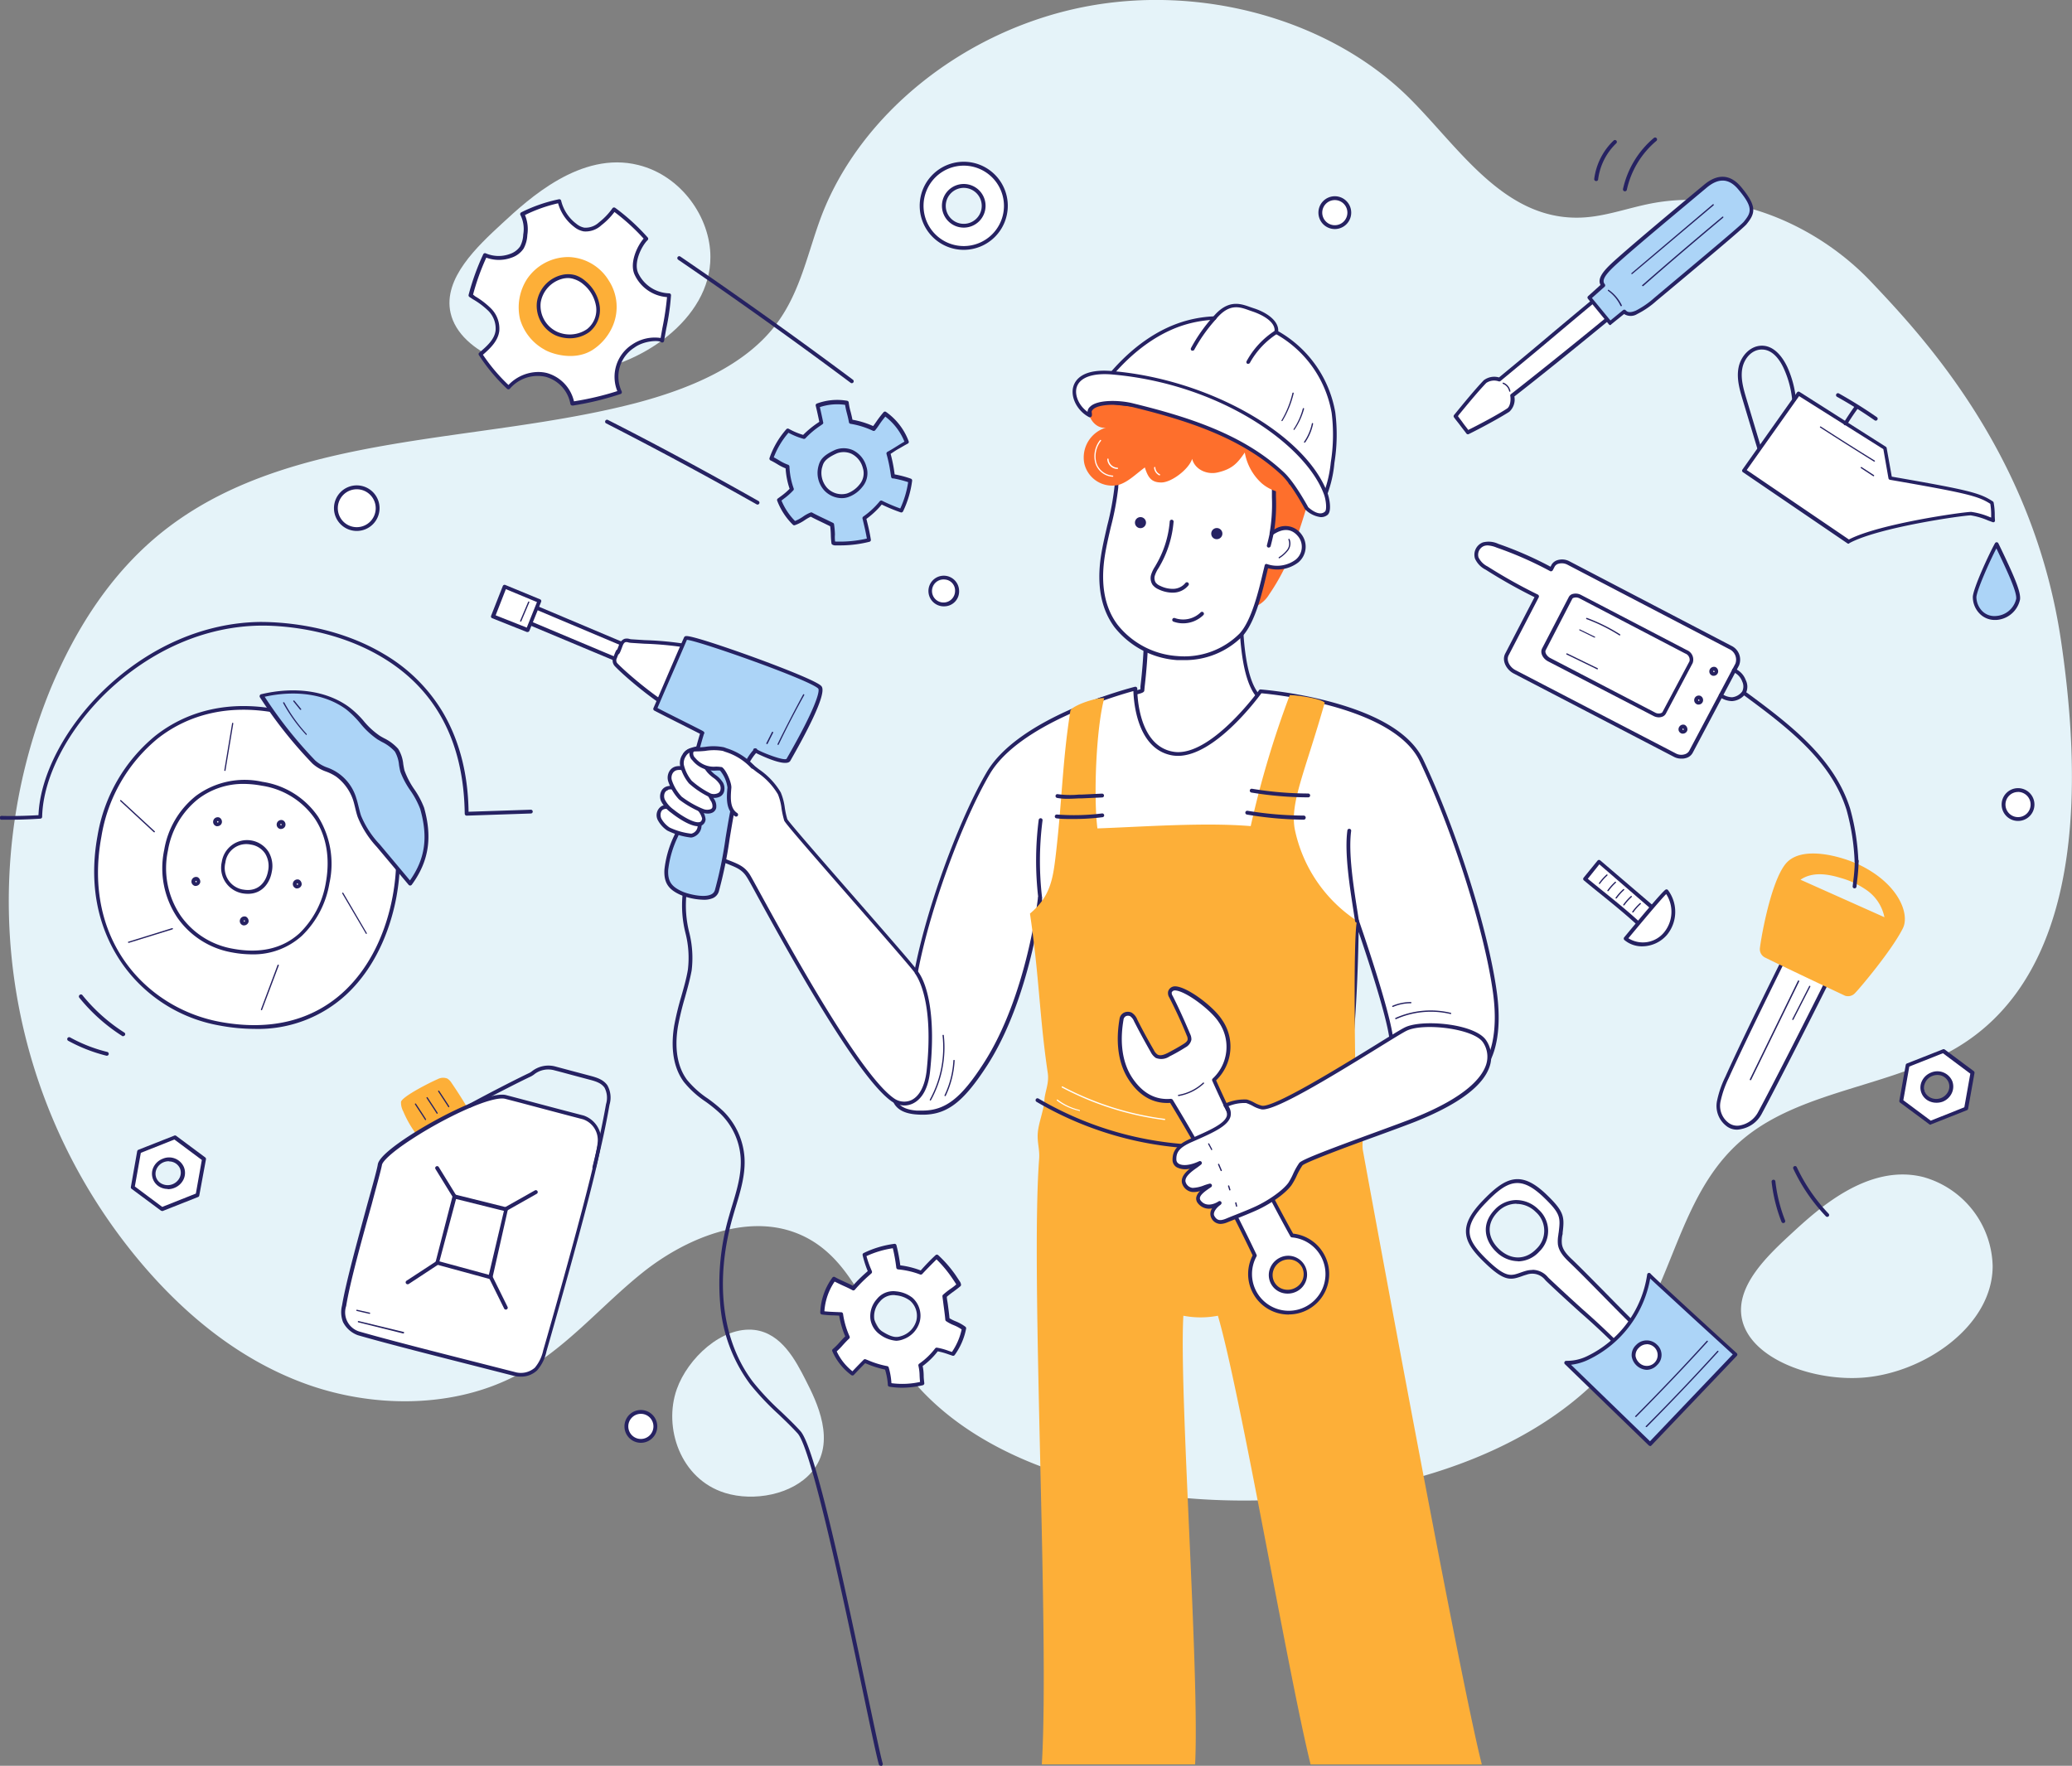 <svg xmlns="http://www.w3.org/2000/svg" viewBox="0 0 405.5 345.6"><rect x="0" y="0" width="405.5" height="345.6" fill="#808080" stroke="none"/><defs><style>.cls-1{fill:#e5f3f9;}.cls-2{fill:#262262;}.cls-3{fill:#fff;}.cls-4{fill:#acd4f7;}.cls-5{fill:#fdaf38;}.cls-6{fill:#fe6f2c;}</style></defs><title>Asset 2serviceillustration</title><g id="Layer_2" data-name="Layer 2"><g id="Layer_1-2" data-name="Layer 1"><path class="cls-1" d="M383.44,204.75c-12.88,7.92-30.45,8.5-42,17.93S328,247.54,320.58,259.91c-14,23.49-46.73,33.6-76.29,33.78-26.84.17-56-7.7-69.1-28.13-5.67-8.81-8.92-20.25-19.44-24.26-9.94-3.8-21.76,1.19-30,7.78s-15,14.93-24.48,20c-12.5,6.66-28.44,6.53-41.59,1.72S35.86,257,27.38,246.91a109.74,109.74,0,0,1-17.52-112c5-12,12.29-23.62,23.35-31.91,24.66-18.5,60.29-16.13,91.07-24.07C135,76.12,146,71.55,152.1,63.2c4.63-6.29,6-13.91,8.69-21C168.5,22.13,188.77,6,212,1.38s48.58,2.53,64,18c9.72,9.75,18.46,23.74,33.36,23.21,4.68-.16,9.15-1.87,13.75-2.76,16.13-3.12,32.66,4.34,43.07,15.32s31.89,34,37.21,70.51C409.94,170.44,400.53,194.25,383.44,204.75Z"/><path class="cls-1" d="M112.77,73c12.55-1,26.32-10.63,26.26-22.71,0-7.67-5.64-15.91-14.14-18-11.22-2.79-21.43,6.64-26.61,11.43-4.81,4.45-11.63,10.75-10.1,17.53C90,69.29,102.75,73.76,112.77,73Z"/><path class="cls-1" d="M364.65,269.63c12.1-.94,25.38-10.24,25.32-21.89a18.55,18.55,0,0,0-13.63-17.38c-10.83-2.68-20.67,6.41-25.66,11-4.64,4.29-11.21,10.37-9.75,16.91C342.69,266.08,355,270.39,364.65,269.63Z"/><path class="cls-1" d="M132.46,271.87c-2.67,7.48.65,17.63,9.46,20.34,5.59,1.72,13.1.36,16.92-4.08,5-5.85.93-13.9-1.16-18-1.94-3.8-4.7-9.17-10-9.83C141.26,259.54,134.58,265.9,132.46,271.87Z"/><path class="cls-2" d="M318,37.44h-.08a.39.39,0,0,1-.29-.45,18.15,18.15,0,0,1,6.05-10,.38.38,0,0,1,.49.58,17.3,17.3,0,0,0-5.8,9.62A.38.38,0,0,1,318,37.44Z"/><path class="cls-2" d="M312.36,35.44h0A.38.38,0,0,1,312,35a12.6,12.6,0,0,1,3.79-7.49.39.39,0,0,1,.53,0,.38.38,0,0,1,0,.53,11.86,11.86,0,0,0-3.55,7A.38.38,0,0,1,312.36,35.44Z"/><path class="cls-2" d="M357.59,238.17a.37.37,0,0,1-.27-.12,35.06,35.06,0,0,1-6.36-9.3.36.36,0,0,1,.18-.49.37.37,0,0,1,.5.18,34.5,34.5,0,0,0,6.22,9.1.37.37,0,0,1,0,.53A.4.4,0,0,1,357.59,238.17Z"/><path class="cls-2" d="M349,239.38a.38.38,0,0,1-.35-.23,31.15,31.15,0,0,1-1.94-7.84.37.37,0,0,1,.74-.08,30.44,30.44,0,0,0,1.9,7.64.38.38,0,0,1-.21.49Z"/><path class="cls-2" d="M24.12,202.83a.36.36,0,0,1-.2-.06,34.92,34.92,0,0,1-8.4-7.5.38.38,0,0,1,.06-.53.37.37,0,0,1,.52,0,34.07,34.07,0,0,0,8.22,7.35.37.37,0,0,1-.2.69Z"/><path class="cls-2" d="M20.93,206.63h-.09a31.34,31.34,0,0,1-7.52-2.94.38.38,0,0,1,.37-.66A29.64,29.64,0,0,0,21,205.89a.38.38,0,0,1,.27.46A.36.36,0,0,1,20.93,206.63Z"/><path class="cls-3" d="M43,200.35c-15.6-2.88-27.07-17.46-23.52-36.72,2.85-15.49,15.47-28,34.49-24.52C71.4,142.32,80.62,157,77.22,175.44,74.78,188.68,65.06,204.41,43,200.35Z"/><path class="cls-2" d="M49.86,201.38a37.77,37.77,0,0,1-6.94-.67,29.46,29.46,0,0,1-19.19-12.37c-4.74-7-6.34-15.51-4.64-24.78A32.13,32.13,0,0,1,30.41,144c6.44-5.06,14.6-6.87,23.6-5.21,17.56,3.23,27,18,23.57,36.77-.83,4.51-3.21,13-9.86,19.15A25.42,25.42,0,0,1,49.86,201.38ZM43.05,200c20.87,3.84,31.14-10.19,33.8-24.61,3.37-18.32-5.86-32.74-23-35.89-8.78-1.62-16.74.13-23,5.06a31.36,31.36,0,0,0-11,19.16C16.09,184,28.68,197.33,43.05,200Z"/><path class="cls-3" d="M45.47,186.05c-8.54-1.58-14.85-9.39-13-19.66,1.52-8.27,8.39-14.92,18.81-13C60.87,155.14,66,163,64.14,172.84,62.84,179.9,57.56,188.27,45.47,186.05Z"/><path class="cls-2" d="M49.32,186.79a21.82,21.82,0,0,1-3.92-.38,16.49,16.49,0,0,1-10.63-6.72,17.32,17.32,0,0,1-2.63-13.37,17.08,17.08,0,0,1,6.21-10.55,16,16,0,0,1,13-2.75,16.08,16.08,0,0,1,10.92,6.85,17.48,17.48,0,0,1,2.2,13,18.5,18.5,0,0,1-5.4,10.3A14.11,14.11,0,0,1,49.32,186.79ZM47.8,153.43a14.48,14.48,0,0,0-9,2.94,16.27,16.27,0,0,0-5.93,10.09,16.56,16.56,0,0,0,2.51,12.8,15.73,15.73,0,0,0,10.15,6.42h0c5.34,1,9.74,0,13.06-3a17.9,17.9,0,0,0,5.17-9.88c.87-4.76.15-9.07-2.09-12.49a15.39,15.39,0,0,0-10.43-6.53A19.78,19.78,0,0,0,47.8,153.43Z"/><path class="cls-2" d="M38.32,173.4h-.16a.91.91,0,0,1-.66-.61.91.91,0,0,1,1.19-1.1h0a1,1,0,0,1,.5,1,.93.93,0,0,1-.38.55A1,1,0,0,1,38.32,173.4Zm.06-1a.2.2,0,0,0-.12.06.16.16,0,0,0,0,.14.12.12,0,0,0,.09.08.11.11,0,0,0,.09,0,.1.1,0,0,0,.05-.07.22.22,0,0,0-.05-.18Z"/><path class="cls-2" d="M47.78,181.12l-.16,0a.87.87,0,0,1-.66-.61.91.91,0,0,1,1.19-1.09h0a1,1,0,0,1,.5,1,.91.91,0,0,1-.38.54A.88.88,0,0,1,47.78,181.12Zm.06-1a.16.16,0,0,0-.12.06.14.14,0,0,0,0,.13.14.14,0,0,0,.09.09.15.15,0,0,0,.09,0s0,0,0-.07a.23.23,0,0,0,0-.19Z"/><path class="cls-2" d="M58.15,173.89H58a.91.91,0,0,1-.66-.61.91.91,0,0,1,1.19-1.1h0a1,1,0,0,1,.5,1,.93.93,0,0,1-.38.55A1,1,0,0,1,58.15,173.89Zm.06-1a.2.2,0,0,0-.12.06.16.16,0,0,0,0,.14.12.12,0,0,0,.09.08.11.11,0,0,0,.09,0,.1.1,0,0,0,.05-.07.22.22,0,0,0-.05-.18Z"/><path class="cls-2" d="M55,162.25l-.17,0a.88.88,0,0,1-.65-.61.9.9,0,0,1,1.18-1.09h0a.92.92,0,0,1,.5,1,.85.85,0,0,1-.38.55A.91.91,0,0,1,55,162.25Zm0-1a.21.21,0,0,0-.12.05.15.15,0,0,0,0,.14.11.11,0,0,0,.09.08.09.09,0,0,0,.08,0,.19.19,0,0,0,.06-.07.26.26,0,0,0-.06-.18Z"/><path class="cls-2" d="M42.56,161.71l-.16,0a.86.86,0,0,1-.66-.61.93.93,0,0,1,.19-.84.91.91,0,0,1,1-.25h0a.93.93,0,0,1,.49,1,.88.88,0,0,1-.86.69Zm.06-1a.14.14,0,0,0-.12.06.14.14,0,0,0,0,.13.14.14,0,0,0,.09.09l.08,0s.06-.05.06-.07a.33.33,0,0,0,0-.19Z"/><path class="cls-3" d="M47.48,174.47a4.67,4.67,0,0,1-3.68-5.72,4.46,4.46,0,0,1,5.39-3.81c2.73.5,4.17,2.78,3.64,5.66C52.45,172.66,50.93,175.1,47.48,174.47Z"/><path class="cls-2" d="M48.54,174.94a6.57,6.57,0,0,1-1.13-.1h0a5.08,5.08,0,0,1-4-6.16,5,5,0,0,1,9.12-2,5.43,5.43,0,0,1,.65,4C52.82,172.74,51.37,174.94,48.54,174.94Zm-1-.84c3,.56,4.53-1.48,4.91-3.57a4.68,4.68,0,0,0-.55-3.45,4.07,4.07,0,0,0-2.79-1.77,4.13,4.13,0,0,0-5,3.51,4.29,4.29,0,0,0,3.39,5.28Z"/><path class="cls-2" d="M51.14,197.72h0a.13.13,0,0,1-.07-.17l3.25-8.67a.12.12,0,0,1,.16-.07.12.12,0,0,1,.08.16l-3.26,8.67A.13.13,0,0,1,51.14,197.72Z"/><path class="cls-2" d="M71.72,182.81a.14.14,0,0,1-.11-.06L67,174.91a.13.13,0,0,1,0-.17.12.12,0,0,1,.17,0l4.59,7.84a.13.13,0,0,1,0,.17Z"/><path class="cls-2" d="M44,150.89h0a.12.12,0,0,1-.1-.15l1.52-9.15a.12.12,0,1,1,.24,0l-1.52,9.15A.13.13,0,0,1,44,150.89Z"/><path class="cls-2" d="M25.17,184.54a.12.12,0,0,1,0-.24l8.53-2.65a.13.13,0,0,1,.08.24l-8.53,2.64Z"/><path class="cls-2" d="M30.2,162.89l-.09,0-6.57-6.09a.12.12,0,1,1,.17-.18l6.57,6.08a.13.13,0,0,1,0,.18A.11.11,0,0,1,30.2,162.89Z"/><path class="cls-4" d="M80.26,172.94,74,165.5a18.56,18.56,0,0,1-3.7-5.72c-.39-1.11-.56-2.3-.94-3.41A9.71,9.71,0,0,0,66,151.65c-1.4-1.05-3.33-1.28-4.57-2.54a85.54,85.54,0,0,1-10.24-13c5.7-1.36,12.08-1.05,16.83,2.4,2.15,1.56,3.82,4.47,6.09,5.85a12.11,12.11,0,0,1,3.51,2.47c.76.95.82,2.92,1.15,4.1.59,2.08,3.26,5.18,3.84,7.26C84.13,163.63,83.72,168.19,80.26,172.94Z"/><path class="cls-2" d="M80.26,173.32a.37.37,0,0,1-.29-.14l-6.25-7.44A19.06,19.06,0,0,1,70,159.9c-.2-.59-.35-1.19-.49-1.78s-.27-1.11-.44-1.63A9.49,9.49,0,0,0,65.78,152a9.23,9.23,0,0,0-2-1,7.72,7.72,0,0,1-2.63-1.55,85.82,85.82,0,0,1-10.3-13,.39.39,0,0,1,0-.35.34.34,0,0,1,.26-.22c6.57-1.57,12.82-.68,17.14,2.46A18.22,18.22,0,0,1,71.08,141a15.08,15.08,0,0,0,3.23,3c.27.17.56.33.84.48a9,9,0,0,1,2.77,2.08,6.9,6.9,0,0,1,1,3c.08.47.15.91.25,1.27A16.2,16.2,0,0,0,81,154.37a16.7,16.7,0,0,1,2,3.73c1.65,5.87.91,10.52-2.41,15.06a.41.41,0,0,1-.29.16ZM51.8,136.37a83,83,0,0,0,9.9,12.48,7.06,7.06,0,0,0,2.39,1.39,9.06,9.06,0,0,1,5.64,6c.19.56.32,1.13.46,1.69s.28,1.16.47,1.72a18.21,18.21,0,0,0,3.64,5.6l5.93,7.07c3-4.26,3.57-8.49,2-14a16.79,16.79,0,0,0-1.87-3.53,16.52,16.52,0,0,1-2-3.72,13.41,13.41,0,0,1-.27-1.35,6.43,6.43,0,0,0-.81-2.62,8.27,8.27,0,0,0-2.55-1.89l-.86-.5a15.9,15.9,0,0,1-3.4-3.18,18.63,18.63,0,0,0-2.72-2.69C63.77,135.9,58,135,51.8,136.37Z"/><path class="cls-2" d="M60,143.84a.11.11,0,0,1-.09,0,31.07,31.07,0,0,1-4.49-6.22.12.12,0,0,1,.05-.17.13.13,0,0,1,.17.05A31,31,0,0,0,60,143.63a.13.13,0,0,1,0,.18A.16.16,0,0,1,60,143.84Z"/><path class="cls-2" d="M58.84,138.92a.16.16,0,0,1-.1,0l-1.31-1.61a.12.12,0,0,1,0-.18.12.12,0,0,1,.17,0l1.32,1.61a.14.14,0,0,1,0,.18A.11.11,0,0,1,58.84,138.92Z"/><path class="cls-3" d="M188.62,260c-1.26-1-2.2-1-3.24-1.77-.1-1.22-.42-3.32-.57-4.55,1.17-1.05,1.79-1.3,2.8-2.18a.88.88,0,0,0-.21-.49c-.25-.39-.5-.78-.77-1.16a23.53,23.53,0,0,0-3.36-3.88c-1.16,1.06-2.11,2.09-3.07,3.12a16.45,16.45,0,0,0-4.42-1,32.89,32.89,0,0,0-.78-4.19,19,19,0,0,0-5.87,1.76,20.61,20.61,0,0,0,1.12,3.3,31.45,31.45,0,0,0-3.28,3.24c-1.37-.75-2.5-1.12-3.79-1.84a12,12,0,0,0-2.3,6.63c1.46.19,2.32.14,3.66.24a17.26,17.26,0,0,0,1.3,4.5c-1.08,1-1.68,1.91-2.63,2.68a11.08,11.08,0,0,0,3.58,4.49c1-1,1.55-1.62,2.42-2.49a19.62,19.62,0,0,0,4.27,1.35,14.17,14.17,0,0,1,.64,3.32,16.37,16.37,0,0,0,6.35-.27,28.12,28.12,0,0,0-.37-3.54,14.49,14.49,0,0,0,3.21-3.13,19.32,19.32,0,0,1,3.14.91A12.93,12.93,0,0,0,188.62,260Zm-12,1.79c-.92.33-1.85.61-4.27-.93-1-.61-3-3.16-.49-6.33a3.75,3.75,0,0,1,3.43-1.39,5.75,5.75,0,0,1,3,1.17,4.32,4.32,0,0,1,1.33,4.21A4.72,4.72,0,0,1,176.64,261.79Z"/><path class="cls-2" d="M176.54,271.61a15.66,15.66,0,0,1-2.48-.2.37.37,0,0,1-.31-.33l0-.18a13.15,13.15,0,0,0-.54-2.84,19.78,19.78,0,0,1-3.71-1.18l-.18-.07c-.82.82-1.41,1.43-2.24,2.31a.39.39,0,0,1-.5,0,11.5,11.5,0,0,1-3.69-4.65.35.35,0,0,1,.1-.43,12.11,12.11,0,0,0,1.34-1.34c.33-.36.67-.74,1.09-1.14a17.28,17.28,0,0,1-1.19-4.06l-1.06-.05a19,19,0,0,1-2.32-.17.37.37,0,0,1-.32-.37,12.28,12.28,0,0,1,2.36-6.84.37.37,0,0,1,.5-.12c.63.36,1.22.62,1.85.91s1.07.48,1.66.79a28.78,28.78,0,0,1,2.66-2.63l.26-.24a19.86,19.86,0,0,1-1-3.11.37.37,0,0,1,.2-.42,19.43,19.43,0,0,1,6-1.8.37.37,0,0,1,.42.28,32.81,32.81,0,0,1,.75,3.93,16.69,16.69,0,0,1,4,1c.89-1,1.82-2,2.91-3a.38.38,0,0,1,.51,0,23.7,23.7,0,0,1,3.42,3.93l.78,1.18a1.32,1.32,0,0,1,.27.7.37.37,0,0,1-.13.28c-.49.42-.89.7-1.28,1a15.8,15.8,0,0,0-1.37,1.06c0,.4.11.87.18,1.36.13,1,.27,2,.34,2.84a7.9,7.9,0,0,0,1.2.6,8.51,8.51,0,0,1,1.92,1.07.39.39,0,0,1,.13.38,13,13,0,0,1-2.23,5.15.39.39,0,0,1-.42.14l-.9-.31a13.85,13.85,0,0,0-2-.55,14.66,14.66,0,0,1-2.95,2.88,9.4,9.4,0,0,1,.2,1.84c0,.45.05.92.12,1.49a.39.39,0,0,1-.29.42A18,18,0,0,1,176.54,271.61Zm-2.08-.89a16.14,16.14,0,0,0,5.6-.24c-.05-.46-.07-.86-.09-1.22a8.91,8.91,0,0,0-.23-1.94.38.38,0,0,1,.14-.4,14.13,14.13,0,0,0,3.13-3,.38.38,0,0,1,.36-.15,12.74,12.74,0,0,1,2.3.63l.63.21a12.48,12.48,0,0,0,1.9-4.41,7.61,7.61,0,0,0-1.57-.84,7.51,7.51,0,0,1-1.47-.78.4.4,0,0,1-.16-.28c-.06-.78-.22-1.94-.36-3-.07-.58-.15-1.13-.2-1.57a.38.38,0,0,1,.12-.32,15.18,15.18,0,0,1,1.59-1.24c.34-.24.66-.47,1-.79l-.1-.15c-.23-.36-.5-.77-.77-1.16a23.66,23.66,0,0,0-3-3.58c-1,1-1.93,1.93-2.79,2.86a.4.4,0,0,1-.41.1,16.17,16.17,0,0,0-4.33-1,.39.39,0,0,1-.34-.33,32.67,32.67,0,0,0-.68-3.81,18.94,18.94,0,0,0-5.16,1.54,20.05,20.05,0,0,0,1,2.8l.06.16a.38.38,0,0,1-.09.42l-.46.41a28.12,28.12,0,0,0-2.78,2.79.37.37,0,0,1-.47.09c-.67-.37-1.28-.64-1.88-.91s-1-.48-1.61-.77a11.63,11.63,0,0,0-2,5.81c.73.08,1.31.1,1.91.13l1.4.06a.37.37,0,0,1,.34.33,16.27,16.27,0,0,0,1.28,4.4.38.38,0,0,1-.09.43c-.48.44-.86.87-1.23,1.27a13.93,13.93,0,0,1-1.2,1.23,10.73,10.73,0,0,0,3.08,3.89c.77-.82,1.35-1.41,2.19-2.26a.37.37,0,0,1,.4-.08l.41.16a17.89,17.89,0,0,0,3.78,1.17.36.36,0,0,1,.31.25A14,14,0,0,1,174.46,270.72Zm.94-8.3a6.15,6.15,0,0,1-3.23-1.25,4.45,4.45,0,0,1-1.81-2.89,5,5,0,0,1,1.23-4,4.1,4.1,0,0,1,3.78-1.53,6.08,6.08,0,0,1,3.2,1.25,4.71,4.71,0,0,1,1.45,4.59,5.1,5.1,0,0,1-3.25,3.54h0A4.12,4.12,0,0,1,175.4,262.42Zm1.24-.63h0Zm-1.82-8.32a3.46,3.46,0,0,0-2.64,1.3,4.25,4.25,0,0,0-1.08,3.39,3.79,3.79,0,0,0,1.47,2.38c2.31,1.48,3.1,1.2,4,.9h0a4.37,4.37,0,0,0,2.77-3,3.93,3.93,0,0,0-1.21-3.84,5.33,5.33,0,0,0-2.82-1.08A2.25,2.25,0,0,0,174.82,253.47Z"/><path class="cls-3" d="M284.86,81.44c.88,1.18,1.69,2.15,2.42,3.15,2.1-1,6-3.08,7.92-4.35.81-.51.95-2,.8-2.84,10.61-8.31,26.74-21.52,26.85-22-2.69-4-2.81-3.13-2.87-3.08-6.5,5.12-17.35,14.4-26.49,21.94a3.17,3.17,0,0,0-2.84.41C288.71,76.71,286.18,79.83,284.86,81.44Z"/><path class="cls-2" d="M287.28,85a.37.37,0,0,1-.3-.15c-.38-.52-.78-1-1.2-1.57s-.8-1-1.22-1.59a.38.38,0,0,1,0-.46l.34-.41c1.37-1.68,3.67-4.49,5.47-6.39a3.42,3.42,0,0,1,3-.56c3.36-2.77,7-5.79,10.44-8.71,6.06-5.07,11.78-9.86,15.87-13.08a.46.46,0,0,1,.4-.22c.27,0,.77,0,3.05,3.35a.39.39,0,0,1,.06.3c0,.17-.12.49-9.62,8.27-5.71,4.68-12.28,10-17.2,13.82a3.24,3.24,0,0,1-1,3c-1.89,1.21-5.71,3.28-7.95,4.37A.33.33,0,0,1,287.28,85Zm-1.94-3.52c.35.47.7.91,1,1.34s.7.89,1,1.33c2.25-1.11,5.8-3,7.6-4.19.63-.41.77-1.69.63-2.46a.36.36,0,0,1,.13-.36c10.67-8.36,24.95-20.07,26.63-21.74a12.88,12.88,0,0,0-2.2-2.75c-4.08,3.22-9.81,8-15.86,13.09-3.54,3-7.2,6-10.61,8.83a.37.37,0,0,1-.35.07,2.76,2.76,0,0,0-2.44.31c-1.79,1.88-4.08,4.68-5.45,6.35Z"/><path class="cls-4" d="M317.86,61c1.08,1.29,3.32-.05,6.07-2.35,6.21-5.18,16.91-14.13,17.58-15,1.58-2,2-3.11-1.06-6.82-1.77-2.11-4-2.65-6.7-.39-3.13,2.61-12,9.93-16.73,14.14-2.42,2.15-4.37,4-3.3,5.25L311,58.29l4.09,5Z"/><path class="cls-2" d="M315.12,63.63h0a.35.35,0,0,1-.25-.14l-4.09-5a.37.37,0,0,1,0-.51l2.45-2.21c-.86-1.57,1.38-3.55,3.54-5.47,4-3.53,10.75-9.17,14.8-12.54l1.94-1.61c2.64-2.21,5.14-2.06,7.23.44,3.2,3.84,2.78,5.17,1.06,7.3-.63.78-8.84,7.67-17.63,15a17,17,0,0,1-3.75,2.57,2.41,2.41,0,0,1-2.58,0l-2.49,2A.33.33,0,0,1,315.12,63.63Zm-3.57-5.31,3.62,4.4,2.45-2a.38.38,0,0,1,.53,0c.25.29.72.62,2,.07a17.13,17.13,0,0,0,3.57-2.46c5-4.22,16.86-14.08,17.53-14.91,1.45-1.79,2-2.73-1.06-6.35-1.82-2.18-3.84-2.29-6.17-.35l-1.94,1.62c-4,3.36-10.81,9-14.78,12.52-2.35,2.08-4.08,3.75-3.26,4.73a.38.38,0,0,1,0,.52Z"/><path class="cls-2" d="M317.25,59.93a.14.14,0,0,1-.11-.07,7.6,7.6,0,0,0-2.45-2.94.12.12,0,0,1,0-.17.12.12,0,0,1,.17,0,7.78,7.78,0,0,1,2.54,3,.14.14,0,0,1-.06.17Z"/><path class="cls-2" d="M295.47,76.67a.12.12,0,0,1-.12-.1,2,2,0,0,0-1.21-1.44.12.12,0,0,1-.06-.16.11.11,0,0,1,.16-.07,2.2,2.2,0,0,1,1.35,1.62.12.12,0,0,1-.09.15Z"/><path class="cls-2" d="M321.5,56a.12.12,0,0,1-.08-.22c5.14-4.49,10.41-9,15.65-13.36a.12.12,0,0,1,.17,0,.13.13,0,0,1,0,.18C332,47,326.72,51.47,321.58,56A.11.11,0,0,1,321.5,56Z"/><path class="cls-2" d="M319.39,53.64a.13.13,0,0,1-.1,0,.14.14,0,0,1,0-.18L335.19,40a.13.13,0,0,1,.18,0,.14.14,0,0,1,0,.18L319.47,53.61A.11.11,0,0,1,319.39,53.64Z"/><path class="cls-4" d="M155.44,102.44c1.5-.51,2.06-1.28,3.26-1.73,1.07.59,3,1.47,4.11,2,.23,1.55.1,2.2.28,3.53a.9.9,0,0,0,.53.1H165a23.53,23.53,0,0,0,5.09-.68c-.25-1.55-.58-2.91-.92-4.27a16.61,16.61,0,0,0,3.3-3.13,34.71,34.71,0,0,0,3.93,1.65,19.3,19.3,0,0,0,1.75-5.88,21.75,21.75,0,0,0-3.37-.87,34.09,34.09,0,0,0-.91-4.52c1.38-.73,2.31-1.48,3.62-2.15a12,12,0,0,0-4.28-5.57c-1,1.12-1.39,1.87-2.21,2.93a16.66,16.66,0,0,0-4.48-1.38c-.25-1.47-.66-2.46-.79-3.68a11.13,11.13,0,0,0-5.72.53c.32,1.34.51,2.19.76,3.39a19.76,19.76,0,0,0-3.48,2.83,15,15,0,0,1-3.13-1.29,16.35,16.35,0,0,0-3.26,5.45,26.56,26.56,0,0,0,3.16,1.63,14.52,14.52,0,0,0,.86,4.41,20.3,20.3,0,0,1-2.48,2.12A12.61,12.61,0,0,0,155.44,102.44Zm5.08-11c.23-1,.5-1.88,3.12-3,1-.46,4.29-.78,5.56,3.06a3.78,3.78,0,0,1-.72,3.64A5.81,5.81,0,0,1,165.85,97a4.29,4.29,0,0,1-4.25-1.2A4.74,4.74,0,0,1,160.52,91.45Z"/><path class="cls-2" d="M164.22,106.75h-.61a1.23,1.23,0,0,1-.73-.16.35.35,0,0,1-.16-.26,14.76,14.76,0,0,1-.12-1.6,15.54,15.54,0,0,0-.13-1.73l-1.23-.6c-.88-.42-1.87-.89-2.57-1.27a8.13,8.13,0,0,0-1.16.66,8.12,8.12,0,0,1-1.95,1,.37.37,0,0,1-.39-.09A13.06,13.06,0,0,1,152.1,98a.36.36,0,0,1,.11-.42L153,97a12.36,12.36,0,0,0,1.53-1.33,15.22,15.22,0,0,1-.78-4,9.79,9.79,0,0,1-1.65-.84c-.39-.23-.79-.47-1.31-.72a.39.39,0,0,1-.19-.47A16.73,16.73,0,0,1,153.9,84a.38.38,0,0,1,.44-.08l.17.09a13.87,13.87,0,0,0,2.67,1.11,19,19,0,0,1,3-2.45l.16-.12c-.24-1.14-.42-2-.7-3.14a.37.37,0,0,1,.24-.43,11.39,11.39,0,0,1,5.91-.54.37.37,0,0,1,.31.33,11.05,11.05,0,0,0,.38,1.85c.12.47.25,1,.35,1.53a17.18,17.18,0,0,1,4.05,1.24c.23-.3.43-.59.62-.86a21.27,21.27,0,0,1,1.41-1.84.36.36,0,0,1,.49-.07,12.31,12.31,0,0,1,4.43,5.74.37.37,0,0,1-.18.47c-.65.34-1.19.68-1.77,1s-1,.63-1.58,1a29.78,29.78,0,0,1,.74,3.67l.05.35a20.09,20.09,0,0,1,3.18.84.38.38,0,0,1,.24.4,19.38,19.38,0,0,1-1.78,6,.38.38,0,0,1-.47.19,33.91,33.91,0,0,1-3.7-1.53,16.55,16.55,0,0,1-3,2.81c.32,1.28.64,2.6.87,4.06a.37.37,0,0,1-.28.42,23.66,23.66,0,0,1-5.17.7Zm-.79-.76h.19l0,.38V106c.45,0,.91,0,1.37,0a23.49,23.49,0,0,0,4.66-.59c-.24-1.4-.55-2.67-.85-3.9a.38.38,0,0,1,.14-.4,16.11,16.11,0,0,0,3.23-3,.37.37,0,0,1,.46-.1,32.75,32.75,0,0,0,3.56,1.51,19,19,0,0,0,1.54-5.15,20.48,20.48,0,0,0-2.87-.73l-.17,0a.36.36,0,0,1-.29-.3l-.1-.61a27.71,27.71,0,0,0-.8-3.86.37.37,0,0,1,.18-.44c.67-.36,1.24-.72,1.8-1.07s1-.62,1.52-.92a11.56,11.56,0,0,0-3.74-4.9c-.46.56-.8,1-1.15,1.53s-.5.72-.82,1.13a.39.39,0,0,1-.46.11,16.32,16.32,0,0,0-4.38-1.36.37.37,0,0,1-.31-.3c-.11-.65-.25-1.2-.39-1.74a15.49,15.49,0,0,1-.36-1.67,10.81,10.81,0,0,0-4.94.44c.25,1.09.43,1.91.67,3.07A.35.35,0,0,1,161,83l-.36.26a16.66,16.66,0,0,0-3,2.51.39.39,0,0,1-.39.12,14.06,14.06,0,0,1-2.94-1.19,16.11,16.11,0,0,0-2.88,4.81c.41.21.75.41,1.06.6a9.29,9.29,0,0,0,1.76.86.39.39,0,0,1,.25.34,14.26,14.26,0,0,0,.83,4.29.36.36,0,0,1-.08.38,12.8,12.8,0,0,1-1.78,1.58l-.53.41a12.5,12.5,0,0,0,2.65,4,8,8,0,0,0,1.56-.85,6.93,6.93,0,0,1,1.46-.8.4.4,0,0,1,.32,0c.68.38,1.74.89,2.68,1.33l1.42.69a.36.36,0,0,1,.2.29,15.61,15.61,0,0,1,.17,2C163.36,105.11,163.38,105.5,163.43,106Zm1.33-8.49A4.77,4.77,0,0,1,161.32,96a5.11,5.11,0,0,1-1.17-4.67h0c.29-1.15.72-2.13,3.34-3.3a4.53,4.53,0,0,1,3.41.07,5,5,0,0,1,2.65,3.21,4.13,4.13,0,0,1-.79,4,6.06,6.06,0,0,1-2.81,2A4,4,0,0,1,164.76,97.5Zm-3.88-6a4.41,4.41,0,0,0,1,4,3.93,3.93,0,0,0,3.87,1.09,5.39,5.39,0,0,0,2.46-1.76,3.39,3.39,0,0,0,.64-3.27,4.26,4.26,0,0,0-2.24-2.76,3.76,3.76,0,0,0-2.8-.08c-2.5,1.12-2.7,1.94-2.92,2.8Z"/><path class="cls-3" d="M126.43,46.69c-1.17,1.12-3,4.52-2,6.84a7.26,7.26,0,0,0,6.42,4.25,78.85,78.85,0,0,1-1.36,8.87c-.61-.55-3.74-.34-5.69,1.09a7.13,7.13,0,0,0-2.57,9A58.38,58.38,0,0,1,112,79a7.09,7.09,0,0,0-5.13-5.61,7.54,7.54,0,0,0-7.37,2.44A34.13,34.13,0,0,1,94,69.3c1.48-1.24,3.07-2.67,3.32-4.59a5.23,5.23,0,0,0-1.52-4.12A19.94,19.94,0,0,0,92.1,57.8a47.24,47.24,0,0,1,2.84-7.87,6.8,6.8,0,0,0,5,.13,4.25,4.25,0,0,0,2.17-1.62,5.7,5.7,0,0,0,.68-2.51,6.57,6.57,0,0,0-.6-4,29.1,29.1,0,0,1,7.27-2.56,8.34,8.34,0,0,0,3.09,4.75,4,4,0,0,0,1.72.81,4.29,4.29,0,0,0,3.15-1.12,13.43,13.43,0,0,0,2.7-2.83A39.31,39.31,0,0,1,126.43,46.69Z"/><path class="cls-2" d="M112,79.37a.38.38,0,0,1-.37-.31,6.73,6.73,0,0,0-4.85-5.31,7.19,7.19,0,0,0-7,2.33.36.36,0,0,1-.26.12.37.37,0,0,1-.28-.1,35.31,35.31,0,0,1-5.52-6.6.36.36,0,0,1,.08-.48c1.55-1.31,3-2.62,3.19-4.36a4.89,4.89,0,0,0-1.42-3.82,15.2,15.2,0,0,0-3-2.26l-.7-.46a.38.38,0,0,1-.16-.41,47.32,47.32,0,0,1,2.86-7.94.38.38,0,0,1,.49-.19,6.37,6.37,0,0,0,4.72.13,3.94,3.94,0,0,0,2-1.47,5.33,5.33,0,0,0,.62-2.35,6.06,6.06,0,0,0-.55-3.8.39.39,0,0,1,.16-.53A30,30,0,0,1,109.39,39a.37.37,0,0,1,.43.28,8,8,0,0,0,3,4.54,3.43,3.43,0,0,0,1.54.74,3.87,3.87,0,0,0,2.88-1.05,13,13,0,0,0,2.62-2.75.37.37,0,0,1,.24-.15.43.43,0,0,1,.29.06,40.69,40.69,0,0,1,6.36,5.8.37.37,0,0,1,0,.52c-1.11,1.07-2.79,4.3-1.87,6.42a6.92,6.92,0,0,0,6.09,4,.37.37,0,0,1,.35.38,46.59,46.59,0,0,1-.93,6.53c-.14.79-.29,1.6-.43,2.41a.37.37,0,0,1-.62.21c-.39-.36-3.3-.3-5.21,1.11a6.74,6.74,0,0,0-2.46,8.56.42.42,0,0,1,0,.31.36.36,0,0,1-.23.2,57.91,57.91,0,0,1-9.33,2.26Zm-6.75-6.56A7.1,7.1,0,0,1,107,73a7.52,7.52,0,0,1,5.33,5.55,56.63,56.63,0,0,0,8.48-2,7.51,7.51,0,0,1,2.85-9.08,7.88,7.88,0,0,1,5.63-1.32c.11-.65.23-1.3.34-1.94a55.21,55.21,0,0,0,.91-6.06,7.6,7.6,0,0,1-6.37-4.45c-1-2.3.54-5.57,1.79-7a40.44,40.44,0,0,0-5.71-5.21,13.43,13.43,0,0,1-2.56,2.6,4.5,4.5,0,0,1-3.44,1.2,4.09,4.09,0,0,1-1.88-.88,8.81,8.81,0,0,1-3.15-4.62,29,29,0,0,0-6.48,2.3,7.21,7.21,0,0,1,.46,3.9,6.08,6.08,0,0,1-.73,2.67,4.61,4.61,0,0,1-2.36,1.77,7.17,7.17,0,0,1-4.94,0,45.29,45.29,0,0,0-2.59,7.23L93,58a15.64,15.64,0,0,1,3.1,2.38,5.58,5.58,0,0,1,1.61,4.43c-.25,1.89-1.69,3.32-3.2,4.62a34.72,34.72,0,0,0,5,5.92A8.12,8.12,0,0,1,105.24,72.81Z"/><path class="cls-5" d="M120,63.6a9.45,9.45,0,0,0-.84-8.66,9.56,9.56,0,0,0-7.83-4.63,9.75,9.75,0,0,0-8.21,4.34,10.23,10.23,0,0,0-1.34,7.84,10,10,0,0,0,4.75,5.92c1.13.72,5.66,2.36,9.31.16A10.47,10.47,0,0,0,120,63.6Z"/><path class="cls-3" d="M115.1,64.7A5.2,5.2,0,0,0,117,59.92a7.38,7.38,0,0,0-2.62-4.58,5.28,5.28,0,0,0-1.9-1.11,4.76,4.76,0,0,0-2.19-.11,6.11,6.11,0,0,0-4.87,5,6,6,0,0,0,3.37,6.11A6.39,6.39,0,0,0,115.1,64.7Z"/><path class="cls-2" d="M111.5,66.21a7,7,0,0,1-2.83-.6,6.38,6.38,0,0,1-3.59-6.51,6.45,6.45,0,0,1,5.18-5.35,5.15,5.15,0,0,1,2.36.12,5.69,5.69,0,0,1,2,1.18,7.75,7.75,0,0,1,2.74,4.83A5.56,5.56,0,0,1,115.32,65h0A6.51,6.51,0,0,1,111.5,66.21Zm-.26-11.79a5,5,0,0,0-.85.07,5.77,5.77,0,0,0-4.57,4.71A5.62,5.62,0,0,0,109,64.92a6,6,0,0,0,5.91-.52h0A4.8,4.8,0,0,0,116.66,60a7,7,0,0,0-2.49-4.35,5.08,5.08,0,0,0-1.77-1A3.92,3.92,0,0,0,111.24,54.42Z"/><path class="cls-2" d="M166.7,75a.4.4,0,0,1-.23-.08c-11-8.22-22.38-16.33-33.75-24.09a.38.38,0,0,1-.1-.52.37.37,0,0,1,.52-.1c11.38,7.77,22.75,15.88,33.78,24.11a.38.38,0,0,1,.08.53A.37.37,0,0,1,166.7,75Z"/><path class="cls-2" d="M148.26,98.76a.41.41,0,0,1-.19-.05c-9.71-5.49-19.63-10.83-29.49-15.87a.38.38,0,0,1,.34-.67c9.87,5,19.8,10.39,29.52,15.89a.37.37,0,0,1,.14.51A.37.37,0,0,1,148.26,98.76Z"/><path class="cls-3" d="M298.7,249.11a3.71,3.71,0,0,1,4.14,1.34c6,5.72,12.94,11.45,17.55,16.71l3.75-3.9c-4.92-4.26-11.94-11.87-16.62-16.37a6.25,6.25,0,0,1-2.24-3.38,9.55,9.55,0,0,1,.16-2.32c.35-2.9.4-3.8-3-7.08-4.85-4.67-7.67-3.35-12,1.13-4.71,4.9-3.88,7.54.34,11.6C295.28,251.17,296,249.86,298.7,249.11ZM292.83,237a5.49,5.49,0,0,1,8,0,5.24,5.24,0,0,1,.15,7.75c-2.29,2.38-5.45,2.36-7.9,0C291.31,243,289.93,240,292.83,237Z"/><path class="cls-2" d="M320.39,267.53h0a.34.34,0,0,1-.27-.13,141.66,141.66,0,0,0-10.91-10.57c-2.21-2-4.49-4.07-6.62-6.11l-.19-.2a3.22,3.22,0,0,0-3.59-1.05h0c-.39.11-.74.23-1.07.35-2.12.74-3.39,1-7.2-2.71-2.44-2.34-3.49-4-3.63-5.72-.16-1.91.85-3.89,3.28-6.41,4.46-4.64,7.47-6,12.51-1.14,3.44,3.31,3.49,4.34,3.12,7.4,0,.18,0,.36-.07.53a6,6,0,0,0-.08,1.69c.15,1.18,1,2.13,2.12,3.16,1.75,1.69,3.81,3.79,6,6,3.71,3.78,7.54,7.69,10.62,10.35a.36.36,0,0,1,.12.26.35.35,0,0,1-.1.28l-3.75,3.9A.39.39,0,0,1,320.39,267.53Zm-20.46-19a4,4,0,0,1,3,1.44l.17.18c2.12,2,4.4,4.1,6.61,6.1A147.14,147.14,0,0,1,320.4,266.6l3.2-3.32c-3.05-2.67-6.76-6.45-10.36-10.12-2.18-2.22-4.24-4.32-6-6-.91-.87-2.15-2.07-2.35-3.6a6.94,6.94,0,0,1,.09-1.89c0-.17.05-.34.07-.52.33-2.81.42-3.57-2.9-6.77-4.64-4.46-7.18-3.32-11.45,1.12-2.26,2.35-3.21,4.15-3.08,5.83.13,1.52,1.11,3,3.41,5.24,3.65,3.52,4.64,3.17,6.43,2.55.33-.12.7-.25,1.12-.37h0A4.79,4.79,0,0,1,299.93,248.56Zm-1.23.55Zm-1.62-2.23A6.22,6.22,0,0,1,292.8,245c-2-1.9-3.21-5.2-.24-8.28h0a5.86,5.86,0,0,1,4.06-1.84,6.15,6.15,0,0,1,4.45,1.82,5.61,5.61,0,0,1,.16,8.28A5.71,5.71,0,0,1,297.08,246.88Zm-.29-11.25h-.15a5.08,5.08,0,0,0-3.54,1.61h0c-2.58,2.68-1.58,5.48.22,7.22,2.33,2.24,5.22,2.24,7.37,0a4.89,4.89,0,0,0-.14-7.22A5.36,5.36,0,0,0,296.79,235.63Zm-4,1.35Z"/><path class="cls-4" d="M339.64,265.11s-16.88-15.39-16.9-15.61a21.48,21.48,0,0,1-12,16.33,9.43,9.43,0,0,1-4.2.93l16.4,15.89Z"/><path class="cls-2" d="M322.92,283a.36.36,0,0,1-.26-.11L306.26,267a.36.36,0,0,1-.08-.43.38.38,0,0,1,.37-.22,9,9,0,0,0,4-.89,21.14,21.14,0,0,0,11.81-16,.36.36,0,0,1,.37-.32h0a.37.37,0,0,1,.31.17c.55.63,10.34,9.6,16.84,15.53a.38.38,0,0,1,.13.26.43.43,0,0,1-.11.28l-16.72,17.54a.4.4,0,0,1-.27.12Zm-15.49-15.91,15.48,15,16.2-17c-1-.93-4.61-4.21-8.16-7.47-5-4.61-7.11-6.53-8-7.38a21.84,21.84,0,0,1-12.1,15.89A10.79,10.79,0,0,1,307.43,267.12Zm15.68-17.66Zm0,0Z"/><path class="cls-2" d="M322.18,279.3a.11.11,0,0,1-.08,0,.14.14,0,0,1,0-.18c4.77-4.78,9.48-9.73,14-14.71a.13.13,0,0,1,.18,0,.12.12,0,0,1,0,.17c-4.55,5-9.26,9.94-14,14.73A.12.12,0,0,1,322.18,279.3Z"/><path class="cls-2" d="M320.12,277.32a.12.12,0,0,1-.09,0,.12.12,0,0,1,0-.17c4.76-4.78,9.48-9.73,14-14.72a.13.13,0,0,1,.19.17c-4.55,5-9.27,9.94-14,14.72A.12.12,0,0,1,320.12,277.32Z"/><path class="cls-3" d="M320.46,263.51a2.46,2.46,0,0,1,3.57-.05,2.48,2.48,0,0,1-3.51,3.51A2.28,2.28,0,0,1,320.46,263.51Z"/><path class="cls-2" d="M322.28,268.11a3.14,3.14,0,0,1-2.94-2.59,2.68,2.68,0,0,1,.85-2.27,2.85,2.85,0,0,1,4.1-.06,2.71,2.71,0,0,1,0,4A2.83,2.83,0,0,1,322.28,268.11Zm0-5h-.09a2.19,2.19,0,0,0-1.45.68h0a2,2,0,0,0-.65,1.65,2.33,2.33,0,0,0,.7,1.28,2.11,2.11,0,0,0,3-3A2.16,2.16,0,0,0,322.27,263.09Zm-1.81.42Z"/><path class="cls-4" d="M390.72,106.5c2.8,5.81,4.39,9.31,4.2,10.76a4.7,4.7,0,0,1-4.32,3.7,4.05,4.05,0,0,1-4.18-4.15C386.55,115.2,389.41,108.87,390.72,106.5Z"/><path class="cls-2" d="M390.4,121.34a4.12,4.12,0,0,1-3-1.26,4.65,4.65,0,0,1-1.31-3.3c.14-1.78,3.12-8.26,4.34-10.46a.37.37,0,0,1,.34-.19.37.37,0,0,1,.32.21c3.09,6.39,4.43,9.49,4.24,11a5.07,5.07,0,0,1-4.68,4Zm.3-14c-1.39,2.67-3.79,8.1-3.91,9.51a4,4,0,0,0,1.11,2.72,3.35,3.35,0,0,0,2.68,1,4.33,4.33,0,0,0,4-3.37C394.72,115.87,393,112.13,390.7,107.33Z"/><path class="cls-3" d="M341.31,92.11,361.76,106c5.86-3.16,22.91-5.54,23.95-5.46a19.59,19.59,0,0,1,4.32,1.3,22.13,22.13,0,0,0-.25-3.42c-2.47-1.65-4.47-2.16-19.9-4.85l-1-5.86L352,77Z"/><path class="cls-2" d="M361.76,106.42a.33.33,0,0,1-.21-.07L341.1,92.42a.37.37,0,0,1-.16-.24.35.35,0,0,1,.07-.28l10.67-15.09a.37.37,0,0,1,.51-.1l16.87,10.73a.37.37,0,0,1,.17.25l1,5.6c15,2.61,17.24,3.17,19.78,4.85a.38.38,0,0,1,.16.26,13.12,13.12,0,0,1,.21,2.22c0,.32,0,.67.05,1.23a.39.39,0,0,1-.15.33.39.39,0,0,1-.35,0l-.85-.31a14.21,14.21,0,0,0-3.38-1h-.05c-1.39,0-17.94,2.32-23.69,5.42A.41.41,0,0,1,361.76,106.42ZM341.84,92l20,13.59c6-3.11,22.5-5.4,23.9-5.4h.05a14.25,14.25,0,0,1,3.59,1l.3.11c0-.28,0-.5,0-.69a12.82,12.82,0,0,0-.17-2c-2.39-1.55-4.8-2.12-19.62-4.7a.37.37,0,0,1-.31-.3l-1-5.7L352.09,77.53Z"/><path class="cls-2" d="M344.25,88a.36.36,0,0,1-.35-.27l-2.84-9.44c-.59-2-1.26-4.21-.8-6.43s2.38-4.37,4.84-4.19,4,2.7,4.7,4.19a20,20,0,0,1,1.67,6.25.38.38,0,0,1-.33.41.37.37,0,0,1-.41-.34,19.41,19.41,0,0,0-1.61-6c-.6-1.34-1.92-3.6-4.07-3.76S341.37,70.15,341,72c-.42,2,.22,4.18.79,6.07l2.83,9.43a.38.38,0,0,1-.25.47Z"/><path class="cls-2" d="M361.17,83.22a.34.34,0,0,1-.19,0,.39.39,0,0,1-.13-.52c.65-1.06,1.35-2.11,2.08-3.13a.38.38,0,0,1,.61.44c-.72,1-1.41,2-2.05,3.08A.36.36,0,0,1,361.17,83.22Z"/><path class="cls-2" d="M367.09,82.33a.39.39,0,0,1-.21-.06,85.8,85.8,0,0,0-7.41-4.63.38.38,0,0,1,.36-.66c2.56,1.43,5.08,3,7.48,4.67a.37.37,0,0,1,.09.52A.36.36,0,0,1,367.09,82.33Z"/><path class="cls-2" d="M366.8,90.33h-.07c-3.51-2.18-7.06-4.42-10.53-6.66a.12.12,0,0,1,0-.17.12.12,0,0,1,.17,0c3.48,2.24,7,4.48,10.53,6.65a.13.13,0,0,1,0,.18A.12.12,0,0,1,366.8,90.33Z"/><path class="cls-2" d="M366.68,93.21l-.07,0-2.41-1.58a.12.12,0,0,1,.13-.21L366.75,93a.13.13,0,0,1,0,.17A.14.14,0,0,1,366.68,93.21Z"/><path class="cls-5" d="M81.8,222.41a20.94,20.94,0,0,1-2.87-4.86,3.67,3.67,0,0,1-.45-1.9c.29-1.06,5.59-3.75,7.19-4.44a2.24,2.24,0,0,1,1.87-.11,2.59,2.59,0,0,1,.83.85q1.74,2.55,3.3,5.19Z"/><path class="cls-3" d="M99,214.72c1,.26,10.26,2.73,15.14,4a4.66,4.66,0,0,1,3.14,4.84c-.26,4.28-9.06,35.25-10.68,40.84a8.07,8.07,0,0,1-1.73,3.56,4.52,4.52,0,0,1-4.31.94C93.35,267,77.7,263.15,70.14,261a4.88,4.88,0,0,1-2.68-2.39,5,5,0,0,1-.15-3C68.5,248.33,74,230.4,74.38,228,74.9,224.78,94.63,213.59,99,214.72Z"/><path class="cls-2" d="M101.9,269.44a5.9,5.9,0,0,1-1.43-.18l-7.22-1.84c-7.87-2-17.66-4.48-23.22-6.09a5.26,5.26,0,0,1-2.91-2.59,5.4,5.4,0,0,1-.18-3.23c.76-4.6,3.24-13.49,5-20,1.05-3.77,1.88-6.75,2-7.62.24-1.45,3.46-3.82,6.11-5.55,5.94-3.87,15.84-8.81,19-8l3,.79c3.3.88,8.82,2.35,12.18,3.21a5.08,5.08,0,0,1,3.41,5.23c-.28,4.78-10.59,40.56-10.69,40.92a8.22,8.22,0,0,1-1.83,3.72A4.52,4.52,0,0,1,101.9,269.44ZM98.25,215c-3.27,0-11.61,4-17.72,8-4.09,2.66-5.66,4.35-5.78,5-.15.91-1,3.91-2,7.7-1.81,6.48-4.28,15.35-5,19.91a3.92,3.92,0,0,0,2.56,5c5.55,1.6,15.33,4.09,23.19,6.08l7.22,1.84a4.16,4.16,0,0,0,3.95-.84,7.75,7.75,0,0,0,1.64-3.4c1.7-5.87,10.41-36.56,10.66-40.76a4.28,4.28,0,0,0-2.85-4.45c-3.36-.87-8.89-2.34-12.19-3.22l-3-.78h0A2.62,2.62,0,0,0,98.25,215Z"/><path class="cls-2" d="M83.28,219.24a.11.11,0,0,1-.1-.06c-.36-.57-.76-1.18-1.15-1.77-.27-.41-.54-.82-.8-1.23a.12.12,0,0,1,0-.17.12.12,0,0,1,.17,0l.8,1.22c.39.59.79,1.2,1.15,1.78a.12.12,0,0,1,0,.17Z"/><path class="cls-2" d="M85.56,218a.11.11,0,0,1-.11-.06c-.36-.57-.76-1.18-1.15-1.77-.27-.41-.54-.82-.8-1.23a.12.12,0,0,1,0-.17.12.12,0,0,1,.17,0l.8,1.22c.39.59.79,1.2,1.15,1.78a.12.12,0,0,1,0,.17Z"/><path class="cls-2" d="M87.83,216.72a.11.11,0,0,1-.11-.06c-.36-.57-.76-1.18-1.15-1.77-.26-.41-.54-.82-.8-1.23a.13.13,0,0,1,0-.17.12.12,0,0,1,.17,0l.8,1.22c.39.59.79,1.2,1.15,1.77a.13.13,0,0,1,0,.18Z"/><path class="cls-2" d="M116.31,228.87h-.09a.37.37,0,0,1-.27-.46c1-4.05,1.93-8.19,2.65-12.3a4.25,4.25,0,0,0-.3-3.24c-.62-.84-1.49-1.19-3.11-1.6l-3.37-.9c-1.08-.29-2.21-.6-3.35-.89a4.41,4.41,0,0,0-4,.86,5.6,5.6,0,0,1-.55.34c-1.84.85-7.73,3.84-11.8,6.08a.38.38,0,0,1-.36-.66c4.08-2.24,10-5.25,11.84-6.1a4.14,4.14,0,0,0,.44-.28,5.23,5.23,0,0,1,4.57-1l3.36.9,3.36.89c1.5.39,2.71.77,3.52,1.88a4.89,4.89,0,0,1,.44,3.82c-.73,4.13-1.62,8.29-2.67,12.36A.36.36,0,0,1,116.31,228.87Z"/><path class="cls-2" d="M96,250.35h-.1l-10.4-2.83a.38.38,0,0,1-.27-.46l3.35-13a.37.37,0,0,1,.45-.27l10.08,2.51a.38.38,0,0,1,.28.45l-3,13.29a.37.37,0,0,1-.17.24A.41.41,0,0,1,96,250.35Zm-10-3.47,9.67,2.63L98.62,237l-9.37-2.33Z"/><path class="cls-2" d="M99,237a.39.39,0,0,1-.33-.19.37.37,0,0,1,.14-.51l5.87-3.31a.37.37,0,0,1,.51.15.38.38,0,0,1-.14.51L99.13,237A.41.41,0,0,1,99,237Z"/><path class="cls-2" d="M99,256.32a.37.37,0,0,1-.34-.21l-3-6.07a.38.38,0,0,1,.17-.5.37.37,0,0,1,.5.17l3,6.07a.37.37,0,0,1-.17.5A.32.32,0,0,1,99,256.32Z"/><path class="cls-2" d="M89.08,234.72a.37.37,0,0,1-.32-.17l-3.53-5.74a.36.36,0,0,1,.12-.51.37.37,0,0,1,.52.12l3.53,5.73a.39.39,0,0,1-.13.52A.34.34,0,0,1,89.08,234.72Z"/><path class="cls-2" d="M79.77,251.36a.37.37,0,0,1-.32-.17.38.38,0,0,1,.11-.52l5.87-3.84a.38.38,0,0,1,.52.11.37.37,0,0,1-.11.52L80,251.3A.36.36,0,0,1,79.77,251.36Z"/><path class="cls-2" d="M78.93,261h0l-8.81-2.19a.12.12,0,0,1-.09-.15.13.13,0,0,1,.15-.1L79,260.7a.13.13,0,0,1,0,.25Z"/><path class="cls-2" d="M72.29,257.15h0l-2.46-.56a.13.13,0,0,1-.1-.15.12.12,0,0,1,.15-.09l2.47.56a.12.12,0,0,1,.09.14A.12.12,0,0,1,72.29,257.15Z"/><path class="cls-3" d="M224.21,115.72c.5,7.3,0,12.15-.63,19.37-.06.61-9.09,1.66-8.62,2,3.21,2.67,14.34,14.75,18.22,14.17s14.16-9.25,14.82-13.8c-5.16-2-5.56-15.28-4.92-28.19C238.27,111,229.92,114.63,224.21,115.72Z"/><path class="cls-2" d="M232.9,151.7c-3,0-8.68-5.22-14.74-11.06-1.44-1.39-2.68-2.58-3.44-3.21a.42.42,0,0,1-.14-.43c.1-.36.35-.46,4-1.1a34.39,34.39,0,0,0,4.61-1l0-.54a105.68,105.68,0,0,0,.57-18.64.39.39,0,0,1,.31-.39c3.92-.74,9-2.7,13.55-4.43,1.95-.75,3.79-1.45,5.27-2a.37.37,0,0,1,.35.06.37.37,0,0,1,.15.31c-.85,17.21.68,26.3,4.68,27.82a.37.37,0,0,1,.23.41c-.7,4.81-11.26,13.53-15.13,14.11Zm-17.27-14.47c.78.68,1.85,1.71,3.05,2.87,4.37,4.21,11.68,11.24,14.45,10.84,3.54-.54,13.43-8.67,14.45-13.2-4.14-1.94-5.7-10.83-4.9-27.88-1.37.48-3,1.1-4.72,1.76A94.85,94.85,0,0,1,224.6,116a107.34,107.34,0,0,1-.59,18.43l-.06.68c0,.53-.73.72-5.21,1.5C217.64,136.83,216.32,137.06,215.63,137.23Z"/><path class="cls-3" d="M222.2,134.78s-22.42,5.64-28.8,16.55-14,32.74-15,44.91c-.82,10.58-8.45,20.81,1,21.52,5.21.4,8.52-1.74,13.51-9.5,8.55-13.33,10.62-32.5,10.62-32.5a164.34,164.34,0,0,0,3.33,20.34c2.29,9.69-4.12,18.47,1.1,21.52,9.54,5.57,41.81,13.52,52.33,4.56,5.08-4.34,5.27-42,5.27-42s5.91,17,6.69,22.87,18.62,5.06,18.62,5.06,3.06-3.88,1.69-13.88c-1.69-12.39-8-32-14.36-45.41-5.5-11.59-31.5-13.55-31.5-13.55s-9.68,13.5-17.21,12.18S222.2,134.78,222.2,134.78Z"/><path class="cls-2" d="M244.61,226.58a76.09,76.09,0,0,1-10.91-.86c-11.09-1.64-21.44-5.15-25.93-7.78-3.07-1.79-2.44-5.27-1.64-9.69.65-3.62,1.39-7.73.37-12.06a164.21,164.21,0,0,1-3-17.43c-1,5.93-3.75,19.56-10.26,29.7-5,7.74-8.33,10.09-13.85,9.67-2.09-.15-3.48-.78-4.26-1.9-1.5-2.16-.42-5.87.83-10.16a49.94,49.94,0,0,0,2.14-9.86c1-12.63,8.86-34.6,15-45.07,6.39-10.91,28.11-16.49,29-16.72a.4.4,0,0,1,.33.07.37.37,0,0,1,.14.3c0,.11-.15,11.08,7,12.33a5.66,5.66,0,0,0,1,.09c7.05,0,15.73-12,15.83-12.12a.33.33,0,0,1,.33-.15,83.1,83.1,0,0,1,13.76,2.44c9.65,2.6,15.72,6.41,18.05,11.32,6.55,13.81,12.74,33.38,14.4,45.52,1.37,10-1.64,14-1.77,14.16a.35.35,0,0,1-.28.14c-.74,0-18.19.8-19-5.38-.61-4.59-4.38-16-6-20.74-.13,8.18-.89,36.23-5.38,40.06C256.78,225.65,250.57,226.58,244.61,226.58Zm-41.08-51.2h0a.37.37,0,0,1,.37.34A165.46,165.46,0,0,0,207.23,196c1.06,4.49.27,8.86-.37,12.37-.77,4.29-1.33,7.39,1.29,8.92,9.86,5.75,41.74,13.25,51.89,4.59,4.9-4.18,5.14-41.3,5.15-41.68a.37.37,0,0,1,.72-.12c.25.7,5.93,17.07,6.71,22.95.6,4.51,13.05,5,18.05,4.74.49-.76,2.71-4.77,1.52-13.46-1.65-12.08-7.81-31.55-14.33-45.3-5.08-10.72-28.52-13.1-31-13.32-1.15,1.57-9.26,12.25-16.32,12.25a7.08,7.08,0,0,1-1.13-.09c-6.83-1.2-7.53-10.35-7.6-12.59-3.22.88-22.38,6.46-28.11,16.25-6.09,10.4-13.92,32.21-14.9,44.75a50,50,0,0,1-2.16,10c-1.2,4.1-2.23,7.65-.93,9.52.64.93,1.85,1.45,3.7,1.59.36,0,.72,0,1.08,0,4.56,0,7.64-2.45,12.08-9.37,8.41-13.11,10.55-32.15,10.57-32.34A.38.38,0,0,1,203.53,175.38Z"/><path class="cls-6" d="M258,90.67A150.89,150.89,0,0,1,253.16,107a41.06,41.06,0,0,1-4.81,9.39,5.82,5.82,0,0,1-3.26,2.55c0-1.41-1.34-2.24-1.44-3.65-.13-1.74,1.09-3.15.21-4.76a25.33,25.33,0,0,1-3.07-9.66A12.38,12.38,0,0,1,242.2,93a8.86,8.86,0,0,1,7.58-4.1C252.25,88.94,256.22,88.93,258,90.67Z"/><path class="cls-3" d="M218.49,95.31c-.42,4.61-2,9-2.67,13.62s-.38,9.55,2.59,13.56a16.71,16.71,0,0,0,12,6.29,15.69,15.69,0,0,0,12.45-4.52c2.72-2.93,4.16-10,5-13.53a6.46,6.46,0,0,0,5.95-1,3.64,3.64,0,0,0,.53-5c-1.26-1.54-3.07-2-5.47-.34a33.94,33.94,0,0,0,.45-7.22c-.09-3.68.6-9-1.65-10.89A27.8,27.8,0,0,0,242,83.33c-2.74-1.17-7,.08-10-.37s-6.24.55-8.86,1.7C220.05,86,218.8,91.86,218.49,95.31Z"/><path class="cls-2" d="M231.62,129.2c-.42,0-.83,0-1.24,0a17.13,17.13,0,0,1-12.27-6.45c-2.61-3.52-3.5-8.17-2.66-13.83.3-2,.78-4,1.23-6a54.71,54.71,0,0,0,1.43-7.64h0c.14-1.53,1-9.25,4.92-11,3.47-1.53,6.52-2.11,9.07-1.73a19.33,19.33,0,0,0,4,0c2.12-.15,4.31-.31,6,.42l.18.08A26.79,26.79,0,0,1,247.93,86c1.91,1.61,1.84,5.39,1.78,8.73,0,.86,0,1.68,0,2.44v.09a34.48,34.48,0,0,1-.31,6.37,3.83,3.83,0,0,1,5.25.88,4,4,0,0,1-.57,5.57,6.78,6.78,0,0,1-5.92,1.14c-.07.25-.13.52-.2.81-.92,3.9-2.31,9.8-4.82,12.51A15.85,15.85,0,0,1,231.62,129.2ZM218.86,95.34a55.46,55.46,0,0,1-1.45,7.75c-.45,1.93-.92,3.92-1.22,5.9-.81,5.45,0,9.92,2.52,13.28a16.32,16.32,0,0,0,11.72,6.14,15.29,15.29,0,0,0,12.15-4.4c2.38-2.56,3.8-8.58,4.64-12.18.11-.42.2-.82.29-1.19a.35.35,0,0,1,.18-.23.33.33,0,0,1,.29,0,6.08,6.08,0,0,0,5.6-.88,3.24,3.24,0,0,0,.48-4.53c-1.29-1.59-3-1.68-5-.28a.38.38,0,0,1-.42,0,.4.4,0,0,1-.17-.39,33.32,33.32,0,0,0,.45-7v-.09c0-.78,0-1.6,0-2.48.06-3.17.13-6.76-1.52-8.14A26.3,26.3,0,0,0,242,83.76l-.18-.08c-1.53-.66-3.64-.51-5.67-.36a20.24,20.24,0,0,1-4.19,0c-2.4-.35-5.31.21-8.65,1.67-2.71,1.2-4.1,6.32-4.47,10.34Z"/><path class="cls-6" d="M233.31,89.81c-.63,2-4,4.6-6,4.62s-2.64-1-3.26-2.94c-1.89,1.41-3.33,2.89-5.17,3.42a5.59,5.59,0,0,1-6.68-4.21,6.09,6.09,0,0,1,4.25-7c-1.9.28-3.59-1.79-3.45-3.81a5.48,5.48,0,0,1,3.5-4.46,17.37,17.37,0,0,1,5.73-.76,5.16,5.16,0,0,1,2.28-5.41,7.69,7.69,0,0,1,5.81-.79,6.94,6.94,0,0,1,3.5,1.73,4.73,4.73,0,0,1,1.34,3.86c1.92-2,4.83-3.28,7.4-2.41s4.26,4.3,4.27,6.55c1.41-1.47,3.2-2.63,5.16-2.34,3.88.56,4.47,4,2.33,8.17a4.52,4.52,0,0,1,5.91,3.48,9.24,9.24,0,0,1-2.33,7.54c-1.73,1.65-7.38,2.67-11-.48a10.57,10.57,0,0,1-3.29-6c-1.32,1.89-2.28,3.19-5.23,3.88C236.24,93,233.83,91.89,233.31,89.81Z"/><path class="cls-2" d="M222.12,102.37a1.08,1.08,0,1,1,1.11,1A1.07,1.07,0,0,1,222.12,102.37Z"/><path class="cls-2" d="M237.05,104.53a1.09,1.09,0,1,1,1.11,1A1.06,1.06,0,0,1,237.05,104.53Z"/><path class="cls-2" d="M231.53,122a5.42,5.42,0,0,1-1.87-.33.36.36,0,0,1-.22-.48.37.37,0,0,1,.48-.22,4.91,4.91,0,0,0,5.06-1.12.37.37,0,0,1,.52.54A5.68,5.68,0,0,1,231.53,122Z"/><path class="cls-2" d="M229.43,116a6.49,6.49,0,0,1-2.69-.65,3,3,0,0,1-1.17-.88,2.4,2.4,0,0,1-.25-2.12,6.55,6.55,0,0,1,.76-1.52l.12-.22a20,20,0,0,0,2.72-8.49.38.38,0,1,1,.75.06,20.76,20.76,0,0,1-2.82,8.81l-.13.22a6,6,0,0,0-.68,1.36,1.67,1.67,0,0,0,.14,1.46,2.16,2.16,0,0,0,.88.64,5.52,5.52,0,0,0,2.63.58,3.18,3.18,0,0,0,2.27-1.11.38.38,0,1,1,.59.47,3.89,3.89,0,0,1-2.81,1.38Z"/><path class="cls-2" d="M248.3,107.17l-.09,0a.37.37,0,0,1-.27-.45c.26-1,.38-1.53.59-2.5a.38.38,0,0,1,.74.16c-.22,1-.34,1.52-.6,2.52A.39.39,0,0,1,248.3,107.17Z"/><path class="cls-2" d="M252.55,94.86a.36.36,0,0,1-.36-.28.38.38,0,0,1,.27-.46A4.78,4.78,0,0,0,255.93,90a.38.38,0,1,1,.75.07,5.56,5.56,0,0,1-4,4.74Z"/><path class="cls-3" d="M215,76.37c.5,4.63,6.91.08,26.48,8.27,10.81,4.53,11.48,7.81,17,14a23,23,0,0,0,2.26-8.13,34.19,34.19,0,0,0,.17-9.79A22.27,22.27,0,0,0,249.76,65c.36-2.17-2.59-3.75-4.61-4.38s-4.37-2.12-7.48,1.62a23.88,23.88,0,0,0-7.14,1.4C224.3,65.89,219.07,70.74,215,76.37Z"/><path class="cls-2" d="M258.52,99.05a.38.38,0,0,1-.28-.12c-1.19-1.34-2.18-2.57-3.05-3.66-3.27-4.07-5.43-6.76-13.84-10.28a69.22,69.22,0,0,0-21.1-5.54c-3.55-.39-5.34-.58-5.6-3a.36.36,0,0,1,.07-.26c4.57-6.36,10-10.8,15.69-12.86a23.89,23.89,0,0,1,7.08-1.41c2.86-3.36,5.29-2.49,7.07-1.86l.7.24c2.39.74,5,2.36,4.9,4.53A22.73,22.73,0,0,1,261.32,80.7a34.55,34.55,0,0,1-.17,9.9,23.3,23.3,0,0,1-2.3,8.26.35.35,0,0,1-.28.19ZM215.41,76.47c.24,1.65,1.34,1.84,4.92,2.24a69.86,69.86,0,0,1,21.31,5.59c8.59,3.59,10.91,6.49,14.14,10.5.77,1,1.64,2,2.66,3.22a23.76,23.76,0,0,0,2-7.52,34.13,34.13,0,0,0,.17-9.68,22,22,0,0,0-11-15.49.39.39,0,0,1-.19-.39c.33-2-2.58-3.41-4.36-4l-.72-.25c-1.77-.63-3.78-1.35-6.35,1.75a.35.35,0,0,1-.27.14,23.52,23.52,0,0,0-7,1.37C225.14,66,219.88,70.3,215.41,76.47Z"/><path class="cls-3" d="M213.26,81.3c.12-.48-.31-.76.35-1.44,1.22-1.22,5.27-1.24,7.95-.58C232.12,81.85,243,85.19,251,92.64c2.19,2,4.7,6.8,4.7,6.8s2.38,2.34,3.91,1c.62-.55.27-2.77-.11-3.79-4-10.74-21.91-22-41.71-23.68C207.81,72.06,209.33,79.24,213.26,81.3Z"/><path class="cls-2" d="M258.43,101.21a5.25,5.25,0,0,1-3-1.5.36.36,0,0,1-.07-.1s-2.5-4.73-4.62-6.7c-7.85-7.31-18.68-10.7-29.23-13.27-2.65-.65-6.54-.57-7.59.49-.31.31-.29.44-.25.68a1.6,1.6,0,0,1,0,.58.38.38,0,0,1-.21.25.35.35,0,0,1-.33,0c-2.31-1.21-3.69-3.91-3.07-6,.39-1.35,1.93-3.56,7.76-3,18.88,1.65,37.73,12.38,42,23.93.3.81.89,3.41,0,4.2A2,2,0,0,1,258.43,101.21Zm-2.47-2c.29.27,2.19,2,3.35.91.39-.35.21-2.26-.21-3.38-3.66-9.86-20.53-21.62-41.39-23.44-3.87-.34-6.41.58-7,2.51-.46,1.58.49,3.65,2.13,4.8a1.36,1.36,0,0,1,.49-1c1.41-1.43,5.73-1.32,8.3-.69,10.64,2.6,21.59,6,29.56,13.45C253.32,94.32,255.65,98.64,256,99.21Z"/><path class="cls-2" d="M244.3,71.2a.34.34,0,0,1-.18,0,.37.37,0,0,1-.15-.51,16.49,16.49,0,0,1,5.59-6,.37.37,0,0,1,.52.11.38.38,0,0,1-.12.52A15.94,15.94,0,0,0,244.62,71,.36.36,0,0,1,244.3,71.2Z"/><path class="cls-2" d="M233.41,68.63a.34.34,0,0,1-.17,0,.38.38,0,0,1-.16-.5A31.53,31.53,0,0,1,237.39,62a.38.38,0,0,1,.57.49,31.21,31.21,0,0,0-4.22,5.94A.35.35,0,0,1,233.41,68.63Z"/><path class="cls-5" d="M265.5,220.47c-.17-4.44-.82-35.89.06-40.25a28.28,28.28,0,0,1-12.17-17.94c-.95-5.2,2-11.18,5.87-24.77-.93-.84-5.62-1.49-6.85-1.45a189.24,189.24,0,0,0-7.64,25.63c-9.09-.76-20.84.12-30,.45-.76-5.9-.3-19.33,1.33-25.48-1.25-.22-5.93,1.26-6.61,2.38-1.61,10.11-1.62,17.8-2.92,28.71-.55,4.58-1.15,7.85-5,11.06,1.83,12.39,1.83,20,3.48,31.19.46,3.06-1.71,5.18,0,7.88A57.43,57.43,0,0,0,265.5,220.47Z"/><path class="cls-5" d="M203.89,345.33h30c.89-18-3.16-72.94-2.3-87.81a17.86,17.86,0,0,0,6.76,0c4.44,15.14,13.73,70,18.14,87.83H290c-4.25-16.62-20.77-106.43-23.27-120.15-.23-1.29.15-2.7-.08-4-.18-1-1-1.88-1.15-2.89-.06.07-.08.07-.1.07a49.05,49.05,0,0,1-11.83,5,56.3,56.3,0,0,1-38.26-2.55c-1-.46-2-1-3.07-1.44l-7.88-3.79c-.15,1.92-1.11,4.2-1.26,6.12s.41,3.23.26,5.15C201.64,249.74,205.43,320,203.89,345.33Z"/><path class="cls-2" d="M265.56,180.59a.38.38,0,0,1-.37-.32c-.1-.64-.21-1.34-.32-2.07-.74-4.78-1.77-11.33-1.18-15.66a.36.36,0,0,1,.42-.32.37.37,0,0,1,.32.42c-.57,4.23.44,10.71,1.18,15.44.12.74.22,1.43.32,2.08a.38.38,0,0,1-.31.43Z"/><path class="cls-2" d="M203.57,176.1a.37.37,0,0,1-.37-.33,62.66,62.66,0,0,1,.08-15.3.38.38,0,0,1,.42-.32.37.37,0,0,1,.33.42,61.69,61.69,0,0,0-.09,15.12.37.37,0,0,1-.33.41Z"/><path class="cls-2" d="M210,160.3c-1.16,0-2.27,0-3.23-.13a.37.37,0,0,1-.34-.41.38.38,0,0,1,.41-.34,44.57,44.57,0,0,0,8.83-.21.38.38,0,0,1,.42.32.37.37,0,0,1-.33.42A46.06,46.06,0,0,1,210,160.3Z"/><path class="cls-2" d="M255.13,160.43h0a70,70,0,0,1-11.1-1,.37.37,0,1,1,.12-.74,69.75,69.75,0,0,0,11,.94.38.38,0,0,1,.38.37A.39.39,0,0,1,255.13,160.43Z"/><path class="cls-2" d="M256,156.06h0a68.91,68.91,0,0,1-11.1-.94.39.39,0,0,1-.31-.43.38.38,0,0,1,.44-.31,68.47,68.47,0,0,0,11,.93.38.38,0,0,1,.37.38A.37.37,0,0,1,256,156.06Z"/><path class="cls-2" d="M209,156.34a10.67,10.67,0,0,1-2.14-.17.38.38,0,0,1-.28-.45.36.36,0,0,1,.44-.28,18,18,0,0,0,4.11.08l.54,0,4-.19a.38.38,0,0,1,.39.36.37.37,0,0,1-.36.39l-4,.18-.54,0C210.47,156.3,209.7,156.34,209,156.34Z"/><path class="cls-3" d="M227.91,219.22h0a58.83,58.83,0,0,1-20.1-6.37.13.13,0,0,1,.12-.22,58.76,58.76,0,0,0,20,6.35.12.12,0,0,1,.11.13A.13.13,0,0,1,227.91,219.22Z"/><path class="cls-3" d="M211.17,217.41h0a11.5,11.5,0,0,1-4.33-2,.12.12,0,0,1,0-.17.12.12,0,0,1,.17,0,11.34,11.34,0,0,0,4.24,2,.13.13,0,0,1,0,.25Z"/><path class="cls-3" d="M217.77,93.31h0a3.79,3.79,0,0,1-3.44-2.77,5.1,5.1,0,0,1,.95-4.41.14.14,0,0,1,.18,0,.14.14,0,0,1,0,.18,4.84,4.84,0,0,0-.91,4.18,3.58,3.58,0,0,0,3.2,2.59.12.12,0,0,1,.12.12A.12.12,0,0,1,217.77,93.31Z"/><path class="cls-3" d="M218.7,91.79a2,2,0,0,1-2-1.91.13.13,0,0,1,.13-.13.12.12,0,0,1,.12.12,1.81,1.81,0,0,0,1.73,1.67h0a.12.12,0,0,1,.12.12.12.12,0,0,1-.12.13Z"/><path class="cls-3" d="M226.92,93.06h0a1.8,1.8,0,0,1-1.06-1.53.14.14,0,0,1,.12-.14.12.12,0,0,1,.13.12,1.54,1.54,0,0,0,.91,1.32A.13.13,0,0,1,227,93,.11.11,0,0,1,226.92,93.06Z"/><path class="cls-2" d="M250.37,109.29a.12.12,0,0,1-.1-.05.13.13,0,0,1,0-.18,6,6,0,0,0,1.61-1.44,2,2,0,0,0,.26-2,.13.13,0,0,1,.23-.11,2.26,2.26,0,0,1-.28,2.23,6.47,6.47,0,0,1-1.68,1.51Z"/><path class="cls-2" d="M250.89,82.41a.08.08,0,0,1-.07,0,.12.12,0,0,1,0-.17,18.8,18.8,0,0,0,2.12-5.31.12.12,0,0,1,.15-.09.12.12,0,0,1,.09.15A18.88,18.88,0,0,1,251,82.35.11.11,0,0,1,250.89,82.41Z"/><path class="cls-2" d="M253.25,84.13a.1.1,0,0,1-.07,0,.12.12,0,0,1,0-.17,13.31,13.31,0,0,0,1.79-4,.12.12,0,0,1,.15-.08.11.11,0,0,1,.09.15,13.41,13.41,0,0,1-1.83,4A.12.12,0,0,1,253.25,84.13Z"/><path class="cls-2" d="M255.3,86.62a.11.11,0,0,1-.07,0,.12.12,0,0,1,0-.17,9.81,9.81,0,0,0,1.51-3.55.12.12,0,0,1,.14-.1.13.13,0,0,1,.1.15,9.79,9.79,0,0,1-1.55,3.64A.11.11,0,0,1,255.3,86.62Z"/><path class="cls-2" d="M236.69,224.86c-.88,0-1.76,0-2.66-.05a67,67,0,0,1-31.18-9.16.37.37,0,1,1,.38-.64,66,66,0,0,0,63.5,1.87.38.38,0,0,1,.34.67A67.19,67.19,0,0,1,236.69,224.86Z"/><path class="cls-3" d="M258.9,245.85a7.56,7.56,0,0,0-6-4c-3.94-7-10.91-20.62-15.29-30.45a8.85,8.85,0,0,0,1.22-11.55c-1.54-2.38-6.67-6.3-8.87-6.31a1,1,0,0,0-1,.67,1.33,1.33,0,0,0,.21.94q1.86,3.66,3.42,7.44a2,2,0,0,1,.2.94c-.06.55-.56.92-1,1.21-1,.63-2,1.21-3.08,1.74a2,2,0,0,1-3.22-.73q-1.69-2.94-3.23-6a2.61,2.61,0,0,0-.93-1.18,1.27,1.27,0,0,0-1.85,1c-.68,4-.42,8.35,1.85,11.7,2.14,3.15,4.86,4.47,7.91,4.2a338.69,338.69,0,0,1,16.36,30.25,7.56,7.56,0,1,0,13.33.13Zm-5.28,6.56a3.32,3.32,0,1,1,1.51-4.54A3.4,3.4,0,0,1,253.62,252.41Z"/><path class="cls-2" d="M252.21,257.29a8.18,8.18,0,0,1-2.38-.36,7.94,7.94,0,0,1-4.68-11.22A336.93,336.93,0,0,0,229,215.86c-3.21.2-5.91-1.27-8-4.38-2.61-3.85-2.48-8.64-1.91-12a1.62,1.62,0,0,1,.88-1.28,1.76,1.76,0,0,1,1.51,0,2.77,2.77,0,0,1,1.09,1.35c1,2,2.1,4,3.23,5.95a2.25,2.25,0,0,0,.73.9c.57.33,1.37,0,2-.31,1-.53,2.07-1.11,3.05-1.73.42-.26.81-.56.85-.93a1.6,1.6,0,0,0-.18-.76c-1-2.5-2.17-5-3.4-7.41a1.63,1.63,0,0,1-.24-1.21,1.39,1.39,0,0,1,1.33-1h0c2.32,0,7.53,3.94,9.18,6.49A9.18,9.18,0,0,1,238,211.45c4.2,9.41,10.91,22.55,15.07,30a7.9,7.9,0,0,1,6.14,4.2h0a7.92,7.92,0,0,1-7,11.62Zm-23-42.19a.36.36,0,0,1,.32.18,337,337,0,0,1,16.38,30.29.38.38,0,0,1,0,.33,7.19,7.19,0,1,0,12.67.12h0a7.17,7.17,0,0,0-5.74-3.83.38.38,0,0,1-.3-.19c-4.19-7.51-11.07-21-15.3-30.48a.37.37,0,0,1,.08-.41A8.48,8.48,0,0,0,238.48,200c-1.51-2.33-6.53-6.13-8.56-6.15h0a.66.66,0,0,0-.61.4,1.06,1.06,0,0,0,.19.67c1.23,2.43,2.38,5,3.42,7.47a2.3,2.3,0,0,1,.24,1.13A2.24,2.24,0,0,1,232,205a34,34,0,0,1-3.11,1.76,2.86,2.86,0,0,1-2.7.3,3.05,3.05,0,0,1-1-1.17c-1.14-2-2.23-4-3.25-6a2.24,2.24,0,0,0-.77-1,1,1,0,0,0-.83,0,.92.92,0,0,0-.47.74c-.55,3.2-.68,7.78,1.79,11.43,2,2.94,4.54,4.3,7.57,4ZM252,253.19a3.89,3.89,0,0,1-1.07-.15,3.62,3.62,0,0,1-2.43-4.64,3.85,3.85,0,0,1,1.9-2.2,3.69,3.69,0,1,1,3.42,6.54h0A3.89,3.89,0,0,1,252,253.19Zm.21-6.69a3.16,3.16,0,0,0-1.47.36,3.12,3.12,0,0,0-1.53,1.78,2.86,2.86,0,0,0,1.93,3.68,3.11,3.11,0,0,0,2.33-.25h0a3,3,0,0,0,1.36-4A2.93,2.93,0,0,0,252.18,246.5Z"/><path class="cls-2" d="M230.66,214.53a.14.14,0,0,1-.13-.11.13.13,0,0,1,.11-.14,9.41,9.41,0,0,0,4.79-2.37.13.13,0,0,1,.18,0,.12.12,0,0,1,0,.17,9.68,9.68,0,0,1-4.92,2.44Z"/><path class="cls-3" d="M277,219.1c-5,2-21.54,7.73-22.41,8.74-.61.72-1.57,3.13-2.12,3.89-1.34,1.83-4.5,3.8-6.62,4.76-1.81.83-3.93,1.63-5.77,2.38-1.28.53-2.1.4-2.72-.68-.51-.88.39-2.07,1.33-2.7-1.05.71-2.89,1.21-4-.22s1.26-2.56,2.11-3.18c-.86.21-2.62,1-3.45.83a2,2,0,0,1-1.69-1.52c-.29-1.58,2.39-3,3.19-3.73-2.81,1.32-5,.89-5-.68s.73-2.67,3.28-3.78c5.35-2.33,9-3.92,6.72-6.84a8.8,8.8,0,0,1,4.1-.81c.75.15,2.28,1.17,3.05,1.24,3.68.33,25.67-14.25,28.21-15.43,3.36-1.57,13.4-.51,15.35,2.45C292.31,206.48,293.21,212.6,277,219.1Z"/><path class="cls-2" d="M238.87,239.55a2,2,0,0,1-1.81-1.17,1.84,1.84,0,0,1,.16-1.88,2.74,2.74,0,0,1-2.79-1,1.45,1.45,0,0,1-.32-1.13,2.39,2.39,0,0,1,.76-1.26,4,4,0,0,1-1.56.19,2.39,2.39,0,0,1-2-1.82c-.2-1.07.63-2,1.55-2.74a3.66,3.66,0,0,1-2.57-.28,1.67,1.67,0,0,1-.82-1.45c0-1.85.94-3,3.5-4.13,3.76-1.64,6.73-2.94,7.13-4.49a2.1,2.1,0,0,0-.56-1.79.37.37,0,0,1-.06-.32.4.4,0,0,1,.21-.25,9.29,9.29,0,0,1,4.33-.83,7.23,7.23,0,0,1,1.45.61,6,6,0,0,0,1.55.62c2.54.23,15.34-7.67,22.21-11.91,2.95-1.83,5.09-3.15,5.81-3.48,3.39-1.58,13.66-.69,15.82,2.59a5.8,5.8,0,0,1,.7,5c-1.2,3.84-6.05,7.48-14.4,10.84-1.65.66-4.62,1.75-7.77,2.9-5.54,2-13.91,5.11-14.5,5.74a13.91,13.91,0,0,0-1.14,2.06,13.18,13.18,0,0,1-1,1.8c-1.35,1.85-4.45,3.83-6.76,4.88-1.24.56-2.61,1.11-3.95,1.65l-1.84.74A3.67,3.67,0,0,1,238.87,239.55Zm0-3.74c-.86.58-1.57,1.58-1.21,2.19.5.87,1.09,1,2.26.53.59-.25,1.21-.5,1.85-.75,1.32-.53,2.69-1.07,3.91-1.63,2.29-1.05,5.25-3,6.46-4.65a13.7,13.7,0,0,0,.9-1.68,13.43,13.43,0,0,1,1.24-2.22c.6-.7,6.26-2.81,14.81-5.95,3.14-1.15,6.11-2.24,7.75-2.9h0c10.13-4.07,13.18-7.88,14-10.37a5,5,0,0,0-.6-4.35c-1.79-2.71-11.55-3.88-14.89-2.32-.68.31-2.9,1.69-5.72,3.43-10.06,6.22-20.11,12.26-22.68,12a5.91,5.91,0,0,1-1.81-.7,7.81,7.81,0,0,0-1.27-.55,8.16,8.16,0,0,0-3.45.62,2.53,2.53,0,0,1,.4,2c-.49,1.9-3.45,3.2-7.55,5-2.59,1.13-3.08,2.11-3.05,3.42a.94.94,0,0,0,.46.83c.79.49,2.37.3,4-.48a.37.37,0,0,1,.46.13.38.38,0,0,1-.05.49c-.2.18-.5.4-.84.65-1,.69-2.43,1.75-2.24,2.73a1.63,1.63,0,0,0,1.38,1.22,6.74,6.74,0,0,0,2.33-.53c.36-.12.7-.23,1-.3a.38.38,0,0,1,.43.21.39.39,0,0,1-.12.46l-.4.27c-.63.44-1.69,1.16-1.8,1.82a.73.73,0,0,0,.17.56c1,1.29,2.65.7,3.48.15h0a.37.37,0,0,1,.42.62ZM277,219.1Z"/><polygon class="cls-3" points="125.42 127.53 102.76 117.96 101.21 120.9 124 130.45 125.42 127.53"/><path class="cls-2" d="M124,130.83l-.14,0-22.8-9.55a.41.41,0,0,1-.21-.22.39.39,0,0,1,0-.3l1.55-2.94a.37.37,0,0,1,.47-.17l22.67,9.57a.35.35,0,0,1,.2.21.36.36,0,0,1,0,.29l-1.42,2.93A.38.38,0,0,1,124,130.83Zm-22.27-10.12L123.82,130l1.09-2.25-22-9.28Z"/><path class="cls-3" d="M137.1,127c-4.24-1-9.3-1.15-13.6-1.45-.41,0-.83-.25-1.21-.11a1.58,1.58,0,0,0-.83,1c-1.18,3.06.1-.74-1.08,2.32a1.23,1.23,0,0,0,.29,1.42c2.13,2.2,9.41,8.32,12.48,9.25Z"/><path class="cls-2" d="M133.15,139.81l-.11,0c-3.12-.95-10.4-7-12.64-9.35a1.6,1.6,0,0,1-.37-1.81c.43-1.13.57-1.47.77-1.53l.31-.79a2,2,0,0,1,1.06-1.28,1.8,1.8,0,0,1,1,0,1.8,1.8,0,0,0,.38.07l2.63.17a63.17,63.17,0,0,1,11,1.29.4.4,0,0,1,.24.18.39.39,0,0,1,0,.3l-4,12.49A.39.39,0,0,1,133.15,139.81ZM121,128.1l-.31.8a.85.85,0,0,0,.21,1c2.06,2.13,8.83,7.81,12,9l3.71-11.73a65.36,65.36,0,0,0-10.5-1.18l-2.65-.17a3.85,3.85,0,0,1-.49-.08,1.06,1.06,0,0,0-.57-.05c-.3.11-.46.47-.6.84C121.37,127.7,121.24,128,121,128.1Z"/><path class="cls-3" d="M134,147.72c.8-1.08,2.3-1.33,3.64-1.36a7.38,7.38,0,0,1,2.15.21,3.16,3.16,0,0,1,1.75,1.21,3.84,3.84,0,0,1,.44,1.09,2.18,2.18,0,0,1,0,1.49,1.6,1.6,0,0,1-1.21.79,3.78,3.78,0,0,1-1.49-.16A11.61,11.61,0,0,1,134,147.72Z"/><path class="cls-2" d="M140.39,151.55a4.73,4.73,0,0,1-1.24-.2,12,12,0,0,1-5.41-3.37.37.37,0,0,1,0-.48c.72-1,2-1.47,3.93-1.51a7.56,7.56,0,0,1,2.27.22,3.46,3.46,0,0,1,2,1.37,4,4,0,0,1,.49,1.19,2.54,2.54,0,0,1-.07,1.77,1.94,1.94,0,0,1-1.49,1Zm-5.87-3.85a11,11,0,0,0,4.83,2.93,3.29,3.29,0,0,0,1.33.15,1.26,1.26,0,0,0,.94-.59,1.75,1.75,0,0,0,0-1.23,3,3,0,0,0-.39-1,2.73,2.73,0,0,0-1.53-1.06,6.56,6.56,0,0,0-2-.19A4.42,4.42,0,0,0,134.52,147.7Z"/><path class="cls-3" d="M133.8,163.92c7.86,5.73,10.69,4.39,12.66,7.46,1.38,2.16,20.12,38.2,28.29,43.88,2.64,1.78,6.28.49,6.94-5.51,1.28-11.67-.85-17.53-2.4-19.53-.56-1.12-25.2-28.81-25.51-29.74-.48-1.43-.66-4.1-1.26-5.2-1.58-2.91-4-4.07-6.25-6.13-.58-.54-.48-.84-1.27-1a3.74,3.74,0,0,0-2.54.63c-2.33,1.39-3.78,3.85-5,6.27A60.26,60.26,0,0,0,133.8,163.92Z"/><path class="cls-2" d="M177,216.37a4.48,4.48,0,0,1-2.49-.8c-6.89-4.79-21.07-30.68-26.41-40.43-1-1.86-1.76-3.21-2-3.55-.89-1.39-2-1.81-3.75-2.51a35.51,35.51,0,0,1-8.82-4.85.39.39,0,0,1-.13-.43,60.61,60.61,0,0,1,3.66-8.9c1.27-2.5,2.78-5,5.15-6.42a4,4,0,0,1,2.81-.68,1.49,1.49,0,0,1,1.09.66,2.58,2.58,0,0,0,.37.42c.67.62,1.38,1.17,2.06,1.7a14.26,14.26,0,0,1,4.26,4.52,11.56,11.56,0,0,1,.79,3,16.54,16.54,0,0,0,.49,2.24c.39.7,7.3,8.61,13.4,15.6,7.16,8.2,11.62,13.32,12.07,14.06,2,2.55,3.63,9.08,2.46,19.78-.34,3.15-1.55,5.36-3.39,6.22A3.91,3.91,0,0,1,177,216.37Zm-42.78-52.59a34.84,34.84,0,0,0,8.42,4.6c1.86.73,3.09,1.21,4.11,2.8.23.37.94,1.66,2,3.6,5.32,9.71,19.45,35.48,26.18,40.17a3.42,3.42,0,0,0,3.4.38c1.59-.74,2.64-2.74,3-5.63,1.48-13.55-1.68-18.41-2.32-19.25a.21.21,0,0,1,0-.06c-.31-.57-6.52-7.68-12-13.95-9.07-10.39-13.37-15.34-13.54-15.84a18.71,18.71,0,0,1-.52-2.36,10.77,10.77,0,0,0-.71-2.78,13.49,13.49,0,0,0-4.06-4.29c-.7-.54-1.42-1.1-2.11-1.74a3.73,3.73,0,0,1-.46-.51.76.76,0,0,0-.62-.39,3.37,3.37,0,0,0-2.29.59c-2.22,1.33-3.65,3.72-4.87,6.12A58.14,58.14,0,0,0,134.25,163.78Zm19.88-3.42Z"/><path class="cls-4" d="M137.45,143.42c-2.09,6.06-2.72,14.38-4.88,19.6-1,2.34-2,4.71-2.17,7.22s.81,3.66,3.09,4.64c1.22.53,6,1.88,6.78-.55,2.6-8.56,2.66-22.31,7.63-27.5-1-.25,5.75,3,6.39,1.87,1.88-3.27,7.38-13,6.12-14.24-1.87-1.79-25.87-10.32-26.2-9.58-1.48,3.32-5.67,13.13-6,13.84C128.92,139.14,138.28,143.78,137.45,143.42Z"/><path class="cls-2" d="M137.6,176.1a12.74,12.74,0,0,1-4.26-.88c-2.55-1.09-3.44-2.45-3.31-5a20.4,20.4,0,0,1,1.94-6.73l.25-.61a56.52,56.52,0,0,0,2.57-10,78.5,78.5,0,0,1,2.2-9.26l-3.55-1.8c-2.48-1.24-5-2.53-5.41-2.75a.39.39,0,0,1-.15-.48c.1-.22.59-1.34,1.26-2.9,1.48-3.45,3.71-8.66,4.73-10.93a.44.44,0,0,1,.33-.26c1.23-.24,12.64,3.89,13.12,4.07,2,.72,12,4.4,13.35,5.64.38.37,1.55,1.49-6,14.7-.62,1.07-3.88-.21-5.76-1.07-.41-.18-.72-.33-.94-.45-3,3.4-4.08,10.18-5.17,16.75a83.64,83.64,0,0,1-2.12,10.33,2.08,2.08,0,0,1-1.18,1.32A4.39,4.39,0,0,1,137.6,176.1Zm.14-32.37a77.06,77.06,0,0,0-2.22,9.26,56.36,56.36,0,0,1-2.6,10.18l-.26.61a20.16,20.16,0,0,0-1.89,6.47c-.11,2.23.61,3.31,2.87,4.29.89.38,4,1.25,5.49.54a1.33,1.33,0,0,0,.78-.86A81.08,81.08,0,0,0,142,164c1.11-6.71,2.25-13.64,5.41-17.18l0-.1c0-.08.14-.33.54-.24a.37.37,0,0,1,.26.24c1.11.65,5.24,2.24,5.72,1.8,5.77-10,6.6-13.37,6.18-13.77-1.82-1.74-23.38-9.34-25.68-9.52-1,2.36-3.2,7.39-4.65,10.74-.5,1.19-.91,2.12-1.11,2.6.84.45,3.15,1.61,5.07,2.57l2.72,1.37.86.44c.37.2.63.33.48.67A.88.88,0,0,1,137.74,143.73Z"/><path class="cls-3" d="M129.67,158.09a1.74,1.74,0,0,0-.6,2.26,5.25,5.25,0,0,0,1.75,1.91c.45.35,3.88,1.47,4.56,1.27a2,2,0,0,0,1.53-2.19c0-.44-2.51-.39-3.48-1.45S131,157.48,129.67,158.09Z"/><path class="cls-2" d="M135.17,163.92a14,14,0,0,1-4.58-1.36,5.66,5.66,0,0,1-1.86-2.06,2.09,2.09,0,0,1,.79-2.75h0c1.73-.77,3.39,1,4.19,1.89a4.74,4.74,0,0,0,2.25.92c.78.17,1.35.29,1.33.8a2.41,2.41,0,0,1-1.8,2.53A1.39,1.39,0,0,1,135.17,163.92Zm-5.35-5.49c-.56.25-.68,1.14-.4,1.77a5,5,0,0,0,1.63,1.77,13.45,13.45,0,0,0,4.23,1.2,1.59,1.59,0,0,0,1.25-1.7,6,6,0,0,0-.73-.18,5.22,5.22,0,0,1-2.64-1.14c-1-1.12-2.24-2.21-3.34-1.72Z"/><path class="cls-3" d="M130.61,154.29a1.72,1.72,0,0,0-.9,2.31,5.72,5.72,0,0,0,1.87,2.18c.5.42,5.77,4.41,6.16,1.51.06-.46-.63-1.46-.89-1.87-.54-.83-1.36-1.1-2-1.86C133.77,155.33,132.26,153.79,130.61,154.29Z"/><path class="cls-2" d="M136.6,161.71c-2,0-5.22-2.61-5.26-2.64a6.15,6.15,0,0,1-2-2.34,2.38,2.38,0,0,1,.07-1.87,1.73,1.73,0,0,1,1.07-.93h0c1.79-.54,3.34.9,4.62,2.39a5.15,5.15,0,0,0,.87.75,4.39,4.39,0,0,1,1.17,1.15l.09.13a3.84,3.84,0,0,1,.86,2,1.44,1.44,0,0,1-.89,1.27A1.72,1.72,0,0,1,136.6,161.71Zm-5.88-7.06a1,1,0,0,0-.62.54,1.67,1.67,0,0,0,0,1.28,5.59,5.59,0,0,0,1.76,2c1.06.88,4,2.83,5.13,2.41.15-.06.35-.19.42-.67a4,4,0,0,0-.75-1.48l-.09-.13a3.76,3.76,0,0,0-1-1,5.91,5.91,0,0,1-1-.86c-1.12-1.31-2.46-2.58-3.83-2.16Z"/><path class="cls-3" d="M132.55,150.35a1.87,1.87,0,0,0-1.43,2.44,9.16,9.16,0,0,0,2,3.41,19.1,19.1,0,0,0,4.4,2.51c1,.31,2,.21,2.24-.63a2.17,2.17,0,0,0-.39-1.54,23.94,23.94,0,0,0-1.9-3C136.34,152,134.67,150.06,132.55,150.35Z"/><path class="cls-2" d="M138.52,159.24a3.59,3.59,0,0,1-1.08-.18,18.91,18.91,0,0,1-4.55-2.59,9.43,9.43,0,0,1-2.13-3.58,2.47,2.47,0,0,1,.28-2,2,2,0,0,1,1.45-.92h0c2.23-.31,3.93,1.53,5.31,3.38a24.63,24.63,0,0,1,1.93,3,2.52,2.52,0,0,1,.43,1.82,1.4,1.4,0,0,1-.67.85A2.1,2.1,0,0,1,138.52,159.24Zm-5.92-8.52h0a1.29,1.29,0,0,0-.93.59,1.74,1.74,0,0,0-.19,1.38,8.72,8.72,0,0,0,1.93,3.24,18.42,18.42,0,0,0,4.25,2.42,2,2,0,0,0,1.47,0,.57.57,0,0,0,.3-.39,1.86,1.86,0,0,0-.36-1.26,23.16,23.16,0,0,0-1.87-2.91C136,152.14,134.43,150.47,132.6,150.72Z"/><path class="cls-3" d="M134.89,147.21a2.08,2.08,0,0,0-1.42,2.56,8.06,8.06,0,0,0,1.63,3.3,16.72,16.72,0,0,0,3.92,2.61c.9.29,2.07,0,2.31-.85a2,2,0,0,0-.14-1.47c-.49-1-1.82-1.59-2.51-2.47a22.09,22.09,0,0,1-1.64-2c-.1-.58.13-.93-.31-1.31A2.32,2.32,0,0,0,134.89,147.21Z"/><path class="cls-2" d="M139.71,156.17a2.68,2.68,0,0,1-.8-.13,16.63,16.63,0,0,1-4.08-2.71,8.54,8.54,0,0,1-1.73-3.47,3,3,0,0,1,.47-2.19,2.51,2.51,0,0,1,1.55-1.23.37.37,0,0,1,.45.28.38.38,0,0,1-.28.45,1.86,1.86,0,0,0-1.09.89,2.32,2.32,0,0,0-.37,1.62,7.72,7.72,0,0,0,1.54,3.13,16.57,16.57,0,0,0,3.76,2.52,1.92,1.92,0,0,0,1.4-.1.87.87,0,0,0,.43-.5,1.59,1.59,0,0,0-.11-1.21,4.46,4.46,0,0,0-1.29-1.32,7.14,7.14,0,0,1-1.18-1.08c-.59-.75-1.26-1.75-1.69-2.44a.38.38,0,0,1,.64-.4c.42.68,1.07,1.65,1.64,2.38a6.12,6.12,0,0,0,1.05,1,4.94,4.94,0,0,1,1.51,1.58,2.43,2.43,0,0,1,.16,1.74,1.58,1.58,0,0,1-.8.95A2.61,2.61,0,0,1,139.71,156.17Z"/><path class="cls-3" d="M145.37,160.35a7.26,7.26,0,0,1-2.83-2.88c-.37-1,.54-3.27.06-4.22-1.36-2.72,0,.05-1.38-2.66-.45-.88-2.08-.15-3-.41-1.53-.41-3.64-2.65-2.91-3,2.31-1.16,5.77-1.22,10,1.21,2,1.13,2,2.34,2.42,4.35.08.4,1.19,2.4,1.25,2.8s1,.24.88.7a4.34,4.34,0,0,1-1.61,2.45C147.44,159.24,146.52,161,145.37,160.35Z"/><path class="cls-2" d="M144.06,159.83a.36.36,0,0,1-.2-.06c-1.89-1.21-1.66-3.77-1.49-5.63a6.53,6.53,0,0,0-1.45-3.32,5.51,5.51,0,0,0-.87,0,5.35,5.35,0,0,1-4.54-2,1.84,1.84,0,0,1-.5-1.94,1.07,1.07,0,0,1,1-.59,18.47,18.47,0,0,0,1.94-.1,10.42,10.42,0,0,1,3.77.08l.51.19a12.34,12.34,0,0,1,5.32,3.35.37.37,0,1,1-.52.54,11.59,11.59,0,0,0-5.07-3.19l-.51-.19a10.41,10.41,0,0,0-3.44,0,19.68,19.68,0,0,1-2,.1c-.24,0-.3.12-.32.16a1.16,1.16,0,0,0,.38,1.12,4.66,4.66,0,0,0,4,1.7,6.09,6.09,0,0,1,1.08.08l.11,0c.83.48,1.95,3.11,1.87,4.07-.19,2.09-.25,4,1.14,4.93a.38.38,0,0,1,.12.52A.39.39,0,0,1,144.06,159.83Z"/><polygon class="cls-3" points="98.75 114.82 105.56 117.63 103.25 123.32 96.46 120.64 98.75 114.82"/><path class="cls-2" d="M103.25,123.7l-.14,0L96.32,121a.37.37,0,0,1-.21-.48l2.29-5.82a.41.41,0,0,1,.2-.21.37.37,0,0,1,.29,0l6.81,2.81a.37.37,0,0,1,.2.49l-2.3,5.69A.38.38,0,0,1,103.25,123.7ZM97,120.43l6.09,2.41,2-5L99,115.31Z"/><path class="cls-2" d="M152.28,145.79h-.05a.13.13,0,0,1-.06-.17c1.59-3.25,3.28-6.51,5-9.68a.12.12,0,0,1,.17-.05.13.13,0,0,1,.05.17c-1.76,3.17-3.45,6.42-5,9.67A.11.11,0,0,1,152.28,145.79Z"/><path class="cls-2" d="M150.09,145.62l-.06,0a.13.13,0,0,1-.05-.17l1.11-2.2a.12.12,0,0,1,.16,0,.11.11,0,0,1,.06.16l-1.11,2.21A.14.14,0,0,1,150.09,145.62Z"/><path class="cls-2" d="M101.9,121.66h-.05a.12.12,0,0,1-.06-.16l1.57-3.7a.12.12,0,0,1,.16-.06.11.11,0,0,1,.07.16l-1.57,3.7A.14.14,0,0,1,101.9,121.66Z"/><path class="cls-2" d="M273.16,199.47a.14.14,0,0,1-.11-.07.13.13,0,0,1,.06-.17,16.88,16.88,0,0,1,10.81-1,.13.13,0,0,1,.09.15.12.12,0,0,1-.15.09,16.69,16.69,0,0,0-10.64,1Z"/><path class="cls-2" d="M272.58,197.09a.12.12,0,0,1-.11-.07.13.13,0,0,1,.06-.17,9,9,0,0,1,3.55-.73.13.13,0,0,1,.14.12.12.12,0,0,1-.12.13h0a8.66,8.66,0,0,0-3.47.71Z"/><path class="cls-2" d="M237.16,225.13a.13.13,0,0,1-.11-.06l-.59-1.1a.13.13,0,0,1,0-.17.13.13,0,0,1,.17,0l.59,1.1a.13.13,0,0,1-.05.17Z"/><path class="cls-2" d="M239,229.21a.13.13,0,0,1-.12-.08l-.5-1.18a.12.12,0,0,1,.06-.16.12.12,0,0,1,.17.07l.5,1.17a.13.13,0,0,1-.06.17Z"/><path class="cls-2" d="M240.68,233a.14.14,0,0,1-.12-.09l-.23-.74a.12.12,0,0,1,.08-.16.14.14,0,0,1,.16.08l.23.74a.13.13,0,0,1-.08.16Z"/><path class="cls-2" d="M242,236.19a.13.13,0,0,1-.12-.1l-.15-.62a.13.13,0,0,1,.1-.15.12.12,0,0,1,.15.09l.14.62a.11.11,0,0,1-.09.15Z"/><path class="cls-2" d="M182.08,215.39l-.06,0a.13.13,0,0,1-.05-.17,21.2,21.2,0,0,0,2.49-12.55.11.11,0,0,1,.11-.13.12.12,0,0,1,.14.11,21.49,21.49,0,0,1-2.52,12.69A.12.12,0,0,1,182.08,215.39Z"/><path class="cls-2" d="M184.91,214.53l0,0a.12.12,0,0,1-.06-.16,18,18,0,0,0,1.73-6.8.12.12,0,0,1,.13-.12.12.12,0,0,1,.12.13,18.36,18.36,0,0,1-1.75,6.9A.15.15,0,0,1,184.91,214.53Z"/><path class="cls-2" d="M172.36,345.6a.37.37,0,0,1-.36-.27c-.47-1.61-1.64-7.2-3.13-14.27-3.73-17.74-10-47.44-12.78-50.52-1.19-1.3-2.49-2.55-3.75-3.75a53,53,0,0,1-5.53-5.86,30.18,30.18,0,0,1-5.87-15.79A47,47,0,0,1,142.68,238c.19-.67.39-1.36.59-2,.93-3.06,1.88-6.21,1.68-9.38a13.29,13.29,0,0,0-3.89-8.57,27.16,27.16,0,0,0-3-2.45,19,19,0,0,1-4.22-3.83c-2.53-3.43-2.42-7.91-1.89-11.06a56,56,0,0,1,1.38-5.68c.48-1.7,1-3.47,1.29-5.23a19.5,19.5,0,0,0-.48-7.22,21.9,21.9,0,0,1-.56-7.43.37.37,0,1,1,.74.11,21.59,21.59,0,0,0,.55,7.18,20.32,20.32,0,0,1,.49,7.5c-.33,1.79-.83,3.57-1.31,5.29a55.91,55.91,0,0,0-1.36,5.61c-.51,3-.62,7.27,1.75,10.49a18.44,18.44,0,0,0,4.07,3.67,29.25,29.25,0,0,1,3.07,2.51,14.14,14.14,0,0,1,4.12,9.07c.21,3.3-.77,6.52-1.71,9.63-.2.66-.4,1.34-.59,2-3.58,12.55-2.11,24.32,4,32.31a51.12,51.12,0,0,0,5.44,5.76c1.27,1.22,2.59,2.47,3.79,3.8,3,3.22,9,31.89,13,50.87,1.49,7,2.66,12.63,3.12,14.21a.38.38,0,0,1-.25.47Z"/><path class="cls-2" d="M2,160.44c-1.06,0-1.62,0-1.63,0a.38.38,0,1,1,0-.75s2.54.11,7.16-.14c.31-7.83,5.22-17.22,12.89-24.59,8.75-8.39,19.57-13.09,30.47-13.23,3.12,0,14.09.28,24.1,6.2A32.57,32.57,0,0,1,86.6,139.3c3.23,5.43,5,12,5.1,19.58l12.17-.4a.37.37,0,0,1,.39.36.37.37,0,0,1-.36.38l-12.56.42a.34.34,0,0,1-.27-.1.42.42,0,0,1-.12-.27c-.18-14.08-5.67-24.42-16.33-30.72-9.84-5.82-20.62-6.14-23.7-6.1-10.71.14-21.35,4.76-30,13-7.65,7.35-12.5,16.7-12.67,24.41a.37.37,0,0,1-.35.37C5.27,160.4,3.26,160.44,2,160.44Z"/><path class="cls-3" d="M338,210.89a19.86,19.86,0,0,0-1.59,4.53,4.55,4.55,0,0,0,1.6,4.63c1.76,1.5,5,.37,6.36-2.06,2.86-5.28,10.31-19.91,15.75-30.94-2.78-1.52-5.72-2.71-8.5-4.24C351,183.89,341.73,202.45,338,210.89Z"/><path class="cls-2" d="M340,221.1a3.32,3.32,0,0,1-2.21-.77,4.94,4.94,0,0,1-1.73-5,19.65,19.65,0,0,1,1.62-4.62h0c3.83-8.59,13.08-27.07,13.63-28.1a.41.41,0,0,1,.22-.19.41.41,0,0,1,.29,0c1.38.76,2.83,1.45,4.23,2.11s2.87,1.37,4.27,2.14a.36.36,0,0,1,.16.49c-5.38,10.89-12.89,25.64-15.76,30.95a5.76,5.76,0,0,1-3.9,2.86A4.62,4.62,0,0,1,340,221.1ZM338.32,211h0a19.66,19.66,0,0,0-1.57,4.45,4.14,4.14,0,0,0,1.48,4.27,2.8,2.8,0,0,0,2.41.53,5.06,5.06,0,0,0,3.37-2.48c2.84-5.24,10.23-19.75,15.59-30.6-1.29-.69-2.62-1.32-3.92-1.94s-2.64-1.25-3.93-2C350.35,186.07,341.92,203,338.32,211Z"/><path class="cls-5" d="M364.12,169.38c-3.46-1.71-11.62-4.13-14.71-.25s-5,15.91-5,16.62a1.81,1.81,0,0,0,1.1,1.7c4,2,15.58,7.44,15.58,7.44a1.87,1.87,0,0,0,2-.57c.83-.84,7.19-8.35,9.33-12.67C373.74,178.93,371.66,173.12,364.12,169.38Zm-11.76,2.8c2.33-1.58,5.26-1.14,7.79-.37a16.59,16.59,0,0,1,5.41,2.59,8.5,8.5,0,0,1,3.23,5.12Z"/><path class="cls-2" d="M342.57,211.41h-.06a.13.13,0,0,1-.06-.17l9.43-19.31a.13.13,0,0,1,.17,0,.12.12,0,0,1,.06.16l-9.43,19.31A.12.12,0,0,1,342.57,211.41Z"/><path class="cls-2" d="M350.87,199.63h-.05a.12.12,0,0,1-.06-.17l3.3-6.45a.12.12,0,1,1,.22.11l-3.3,6.45A.11.11,0,0,1,350.87,199.63Z"/><path class="cls-2" d="M362.91,173.87h0a.36.36,0,0,1-.33-.41c.06-.54.11-1,.15-1.32a33.08,33.08,0,0,0,.26-3.67.38.38,0,0,1,.75,0,33.78,33.78,0,0,1-.27,3.74l-.15,1.31A.37.37,0,0,1,362.91,173.87Z"/><path class="cls-3" d="M338.58,126.71l-31.65-16.52a2.28,2.28,0,0,0-3,.53l-.38.71A71.5,71.5,0,0,0,293,106.79a4.13,4.13,0,0,0-2.69-.28,2.22,2.22,0,0,0-1.32,2.7,4.25,4.25,0,0,0,1.93,2,102.38,102.38,0,0,0,9.87,5.52l-5.92,11.4c-.62,1.19.29,2.74,1.48,3.36l31.45,16.35a2.37,2.37,0,0,0,3.05-.63L340,130.06A2.64,2.64,0,0,0,338.58,126.71Z"/><path class="cls-2" d="M329,148.48a3,3,0,0,1-1.37-.33L296.2,131.8c-1.35-.71-2.35-2.46-1.63-3.86l5.74-11.06a102.49,102.49,0,0,1-9.56-5.38,4.49,4.49,0,0,1-2.09-2.17,2.58,2.58,0,0,1,1.55-3.17,4.44,4.44,0,0,1,3,.28,71.41,71.41,0,0,1,10.24,4.48l.19-.38a2,2,0,0,1,1.18-.91,3.07,3.07,0,0,1,2.33.23l31.65,16.52h0a3,3,0,0,1,1.54,3.85l-9.08,17.13a2.08,2.08,0,0,1-1.28,1A2.83,2.83,0,0,1,329,148.48Zm-37.87-41.73a2.26,2.26,0,0,0-.69.11,1.85,1.85,0,0,0-1.09,2.23,3.88,3.88,0,0,0,1.78,1.78,101.32,101.32,0,0,0,9.83,5.5.41.41,0,0,1,.19.22.36.36,0,0,1,0,.29l-5.92,11.41c-.5,1,.28,2.3,1.32,2.85L328,147.48a2.23,2.23,0,0,0,1.7.15,1.5,1.5,0,0,0,.85-.61l9.08-17.14a2.27,2.27,0,0,0-1.22-2.84l-31.66-16.52a2.39,2.39,0,0,0-1.75-.18,1.21,1.21,0,0,0-.74.55l-.37.71a.39.39,0,0,1-.23.19.34.34,0,0,1-.28,0,71,71,0,0,0-10.47-4.61A5.4,5.4,0,0,0,291.15,106.75Z"/><path class="cls-3" d="M302.17,127.08,307.4,117c.24-.46,1.12-.62,1.89-.22L330,127.58a1.66,1.66,0,0,1,1,2l-5.27,9.92a1.5,1.5,0,0,1-1.93.28l-20.56-10.68C302.44,128.72,301.81,127.77,302.17,127.08Z"/><path class="cls-2" d="M324.63,140.4a2.34,2.34,0,0,1-1-.25L303,129.46c-1-.5-1.67-1.64-1.2-2.55h0l5.23-10.08a1.2,1.2,0,0,1,.73-.57,2.25,2.25,0,0,1,1.67.19l20.69,10.79a2,2,0,0,1,1.14,2.54L326,139.71a1.31,1.31,0,0,1-.79.6A2,2,0,0,1,324.63,140.4ZM302.5,127.26c-.24.47.29,1.22.89,1.53l20.55,10.69a1.42,1.42,0,0,0,1.08.11.53.53,0,0,0,.34-.23l5.28-9.93a1.3,1.3,0,0,0-.83-1.52l-20.69-10.8A1.5,1.5,0,0,0,308,117a.46.46,0,0,0-.29.19Z"/><path class="cls-2" d="M329.35,143.59l-.15,0a.89.89,0,0,1-.67-.59.91.91,0,0,1,.18-.84.88.88,0,0,1,1-.28h0a1,1,0,0,1,.52,1,.87.87,0,0,1-.37.55A.9.9,0,0,1,329.35,143.59Zm.06-1a.18.18,0,0,0-.13.06.15.15,0,0,0,0,.13.14.14,0,0,0,.09.09l.09,0a.1.1,0,0,0,.05-.07.26.26,0,0,0-.06-.18Z"/><path class="cls-2" d="M335.38,132.27l-.15,0a.88.88,0,0,1-.67-.59.91.91,0,0,1,.17-.84.92.92,0,0,1,1-.28h0a.94.94,0,0,1,.51,1,.86.86,0,0,1-.36.55A.93.93,0,0,1,335.38,132.27Zm.05-1a.17.17,0,0,0-.12.06.13.13,0,0,0,0,.13.14.14,0,0,0,.09.09l.08,0a.13.13,0,0,0,.06-.07.26.26,0,0,0-.06-.18Z"/><path class="cls-2" d="M332.42,137.9h-.15a.89.89,0,0,1-.67-.6.92.92,0,0,1,.17-.84.9.9,0,0,1,1-.27h0a.92.92,0,0,1,.52,1,.9.9,0,0,1-.36.56A.91.91,0,0,1,332.42,137.9Zm.05-1a.2.2,0,0,0-.12.06.15.15,0,0,0,0,.14.12.12,0,0,0,.09.08.09.09,0,0,0,.08,0,.17.17,0,0,0,.06-.07.27.27,0,0,0-.06-.19Z"/><path class="cls-2" d="M317,124.37a.1.1,0,0,1-.07,0,34.07,34.07,0,0,0-6.46-3.2.13.13,0,0,1,.08-.24,34.41,34.41,0,0,1,6.52,3.23.13.13,0,0,1,0,.17A.11.11,0,0,1,317,124.37Z"/><path class="cls-2" d="M312.05,124.78H312l-2.87-1.4a.13.13,0,0,1-.05-.17.12.12,0,0,1,.16,0l2.87,1.4a.12.12,0,0,1,.06.16A.13.13,0,0,1,312.05,124.78Z"/><path class="cls-2" d="M312.6,131h-.05l-5.95-2.89a.12.12,0,0,1-.06-.16.12.12,0,0,1,.17-.06l5.94,2.89a.11.11,0,0,1,.06.16A.11.11,0,0,1,312.6,131Z"/><path class="cls-2" d="M338.87,137.22a4.33,4.33,0,0,1-2.31-.8.37.37,0,0,1-.12-.52.39.39,0,0,1,.52-.12,3.58,3.58,0,0,0,2,.69,2.82,2.82,0,0,0,2-1.14,2.22,2.22,0,0,0,0-1.94,3.17,3.17,0,0,0-1.72-1.84.37.37,0,1,1,.19-.72,3.86,3.86,0,0,1,2.22,2.28,2.85,2.85,0,0,1,0,2.6,3.52,3.52,0,0,1-2.64,1.51Z"/><path class="cls-2" d="M363.33,169a.38.38,0,0,1-.37-.35,43.86,43.86,0,0,0-1.59-10.15c-2.93-9.3-10.79-15.63-20-22.36a.37.37,0,0,1-.08-.53.38.38,0,0,1,.52-.08c9.31,6.81,17.27,13.23,20.27,22.74a45.14,45.14,0,0,1,1.62,10.33.38.38,0,0,1-.35.4Z"/><path class="cls-3" d="M310.21,172c3.74,3.12,7.85,6.22,11.36,9.6l2.6-3.3-11.24-9.64Z"/><path class="cls-2" d="M321.57,182a.36.36,0,0,1-.26-.11c-2.5-2.4-5.33-4.69-8.07-6.91-1.08-.87-2.2-1.78-3.27-2.67a.37.37,0,0,1-.05-.52l2.72-3.34a.38.38,0,0,1,.26-.14.37.37,0,0,1,.28.09L324.41,178a.37.37,0,0,1,0,.51l-2.6,3.3a.36.36,0,0,1-.27.15Zm-10.83-10c1,.81,2,1.63,3,2.43,2.65,2.14,5.38,4.34,7.82,6.67l2.12-2.7L313,169.17Z"/><path class="cls-3" d="M318.15,183.7s7.48-9.06,8-9.26a6.73,6.73,0,0,1-.18,8.28C324,185,320.42,185.62,318.15,183.7Z"/><path class="cls-2" d="M321.39,185.22a5.33,5.33,0,0,1-3.48-1.23.38.38,0,0,1-.05-.53c2.82-3.41,7.62-9.16,8.14-9.36a.37.37,0,0,1,.43.11,7.1,7.1,0,0,1-.18,8.75A6.45,6.45,0,0,1,321.39,185.22Zm-2.71-1.58a5.36,5.36,0,0,0,7-1.17,6.36,6.36,0,0,0,.4-7.48C325,176.07,321.21,180.59,318.68,183.64Z"/><path class="cls-2" d="M319.53,178.58a.11.11,0,0,1-.07,0,.12.12,0,0,1,0-.17,10.38,10.38,0,0,1,1.46-1.64.12.12,0,1,1,.17.18,10,10,0,0,0-1.43,1.61A.12.12,0,0,1,319.53,178.58Z"/><path class="cls-2" d="M317.77,177.2a.09.09,0,0,1-.07,0,.12.12,0,0,1,0-.17,10.38,10.38,0,0,1,1.46-1.64.12.12,0,1,1,.17.18,10,10,0,0,0-1.43,1.61A.12.12,0,0,1,317.77,177.2Z"/><path class="cls-2" d="M316.27,175.85l-.07,0a.13.13,0,0,1,0-.18,10.39,10.39,0,0,1,1.47-1.64.12.12,0,0,1,.17,0,.13.13,0,0,1,0,.18,10.35,10.35,0,0,0-1.43,1.6A.12.12,0,0,1,316.27,175.85Z"/><path class="cls-2" d="M314.67,174.41a.09.09,0,0,1-.07,0,.12.12,0,0,1,0-.17,10.38,10.38,0,0,1,1.46-1.64.12.12,0,1,1,.17.18,10,10,0,0,0-1.43,1.61A.12.12,0,0,1,314.67,174.41Z"/><path class="cls-2" d="M313,173a.11.11,0,0,1-.07,0,.13.13,0,0,1,0-.17,10.46,10.46,0,0,1,1.47-1.65.12.12,0,0,1,.17,0,.13.13,0,0,1,0,.18,9.41,9.41,0,0,0-1.43,1.6A.14.14,0,0,1,313,173Z"/><path class="cls-3" d="M34.19,222.64l-7,2.77-1.24,7,5.72,4.25,7-2.77,1.25-7Zm-.26,9.52a2.69,2.69,0,1,1,1.68-3.56A2.77,2.77,0,0,1,33.93,232.16Z"/><path class="cls-2" d="M31.7,237a.39.39,0,0,1-.23-.07l-5.72-4.25a.36.36,0,0,1-.14-.36l1.24-7a.41.41,0,0,1,.23-.28l7-2.76a.38.38,0,0,1,.36,0l5.72,4.25a.38.38,0,0,1,.15.36L39,234a.37.37,0,0,1-.23.28l-7,2.77Zm-5.31-4.78,5.36,4,6.58-2.61,1.17-6.58-5.37-4-6.57,2.61Zm6.43.49a3.32,3.32,0,0,1-1.2-.23,2.95,2.95,0,0,1-1.6-4,3.3,3.3,0,0,1,1.79-1.67A3.15,3.15,0,0,1,36,228.46a3,3,0,0,1-.08,2.38,3.33,3.33,0,0,1-1.8,1.66h0A3.21,3.21,0,0,1,32.82,232.75Zm.24-5.43a2.77,2.77,0,0,0-1,.18,2.59,2.59,0,0,0-1.4,1.3,2.25,2.25,0,0,0-.07,1.78,2.2,2.2,0,0,0,1.28,1.24,2.55,2.55,0,0,0,1.9,0h0a2.62,2.62,0,0,0,1.39-1.29,2.25,2.25,0,0,0,.07-1.78A2.32,2.32,0,0,0,33.06,227.32Z"/><path class="cls-3" d="M380.29,205.73l-7,2.76-1.25,7,5.72,4.25,7-2.77,1.25-7Zm-.25,9.51a2.7,2.7,0,1,1,1.67-3.56A2.79,2.79,0,0,1,380,215.24Z"/><path class="cls-2" d="M377.8,220.13a.35.35,0,0,1-.22-.08l-5.72-4.24a.39.39,0,0,1-.15-.37l1.25-7a.38.38,0,0,1,.23-.29l7-2.76a.41.41,0,0,1,.37,0l5.71,4.25a.39.39,0,0,1,.15.37l-1.25,7a.37.37,0,0,1-.23.28l-7,2.77A.35.35,0,0,1,377.8,220.13Zm-5.31-4.79,5.37,4,6.57-2.62,1.17-6.58-5.36-4-6.58,2.61Zm6.43.49a3.23,3.23,0,0,1-1.19-.23,2.93,2.93,0,0,1-1.61-4,3.33,3.33,0,0,1,1.79-1.67,3.17,3.17,0,0,1,4.15,1.65,3,3,0,0,1-.09,2.38,3.3,3.3,0,0,1-1.79,1.67h0A3.48,3.48,0,0,1,378.92,215.83Zm.25-5.43a2.59,2.59,0,0,0-1,.19,2.52,2.52,0,0,0-1.39,1.29,2.21,2.21,0,0,0-.07,1.78,2.26,2.26,0,0,0,1.27,1.25,2.6,2.6,0,0,0,1.9,0h0a2.59,2.59,0,0,0,1.39-1.29,2.21,2.21,0,0,0,.07-1.78A2.32,2.32,0,0,0,379.17,210.4Z"/><path class="cls-3" d="M392.1,157.47a2.84,2.84,0,1,1,2.84,2.84A2.84,2.84,0,0,1,392.1,157.47Z"/><path class="cls-2" d="M394.94,160.68a3.21,3.21,0,1,1,3.21-3.21A3.21,3.21,0,0,1,394.94,160.68Zm0-5.67a2.46,2.46,0,1,0,2.46,2.46A2.47,2.47,0,0,0,394.94,155Z"/><path class="cls-3" d="M258.4,41.62a2.84,2.84,0,1,1,2.83,2.83A2.84,2.84,0,0,1,258.4,41.62Z"/><path class="cls-2" d="M261.23,44.83a3.21,3.21,0,1,1,3.21-3.21A3.21,3.21,0,0,1,261.23,44.83Zm0-5.67a2.46,2.46,0,1,0,2.46,2.46A2.46,2.46,0,0,0,261.23,39.16Z"/><path class="cls-3" d="M122.59,279.18a2.84,2.84,0,1,1,2.83,2.83A2.84,2.84,0,0,1,122.59,279.18Z"/><path class="cls-2" d="M125.42,282.39a3.21,3.21,0,1,1,3.21-3.21A3.21,3.21,0,0,1,125.42,282.39Zm0-5.67a2.46,2.46,0,1,0,2.46,2.46A2.46,2.46,0,0,0,125.42,276.72Z"/><circle class="cls-3" cx="69.83" cy="99.46" r="4.08"/><path class="cls-2" d="M69.83,103.92a4.46,4.46,0,1,1,4.45-4.46A4.46,4.46,0,0,1,69.83,103.92Zm0-8.16a3.71,3.71,0,1,0,3.7,3.7A3.71,3.71,0,0,0,69.83,95.76Z"/><path class="cls-3" d="M182.5,115.67a2.42,2.42,0,1,1,2.41,2.62A2.52,2.52,0,0,1,182.5,115.67Z"/><path class="cls-2" d="M184.91,118.67a3,3,0,1,1,2.79-3A2.91,2.91,0,0,1,184.91,118.67Zm0-5.25a2.26,2.26,0,1,0,2,2.25A2.16,2.16,0,0,0,184.91,113.42Z"/><path class="cls-3" d="M188.62,32.05a8.24,8.24,0,1,0,8.24,8.24A8.24,8.24,0,0,0,188.62,32.05Zm0,12.12a3.89,3.89,0,1,1,3.88-3.88A3.89,3.89,0,0,1,188.62,44.17Z"/><path class="cls-2" d="M188.62,48.9a8.62,8.62,0,1,1,8.61-8.61A8.63,8.63,0,0,1,188.62,48.9Zm0-16.48a7.87,7.87,0,1,0,7.86,7.87A7.88,7.88,0,0,0,188.62,32.42Zm0,12.13a4.27,4.27,0,1,1,4.26-4.26A4.27,4.27,0,0,1,188.62,44.55Zm0-7.78a3.52,3.52,0,1,0,3.51,3.52A3.53,3.53,0,0,0,188.62,36.77Z"/></g></g></svg>